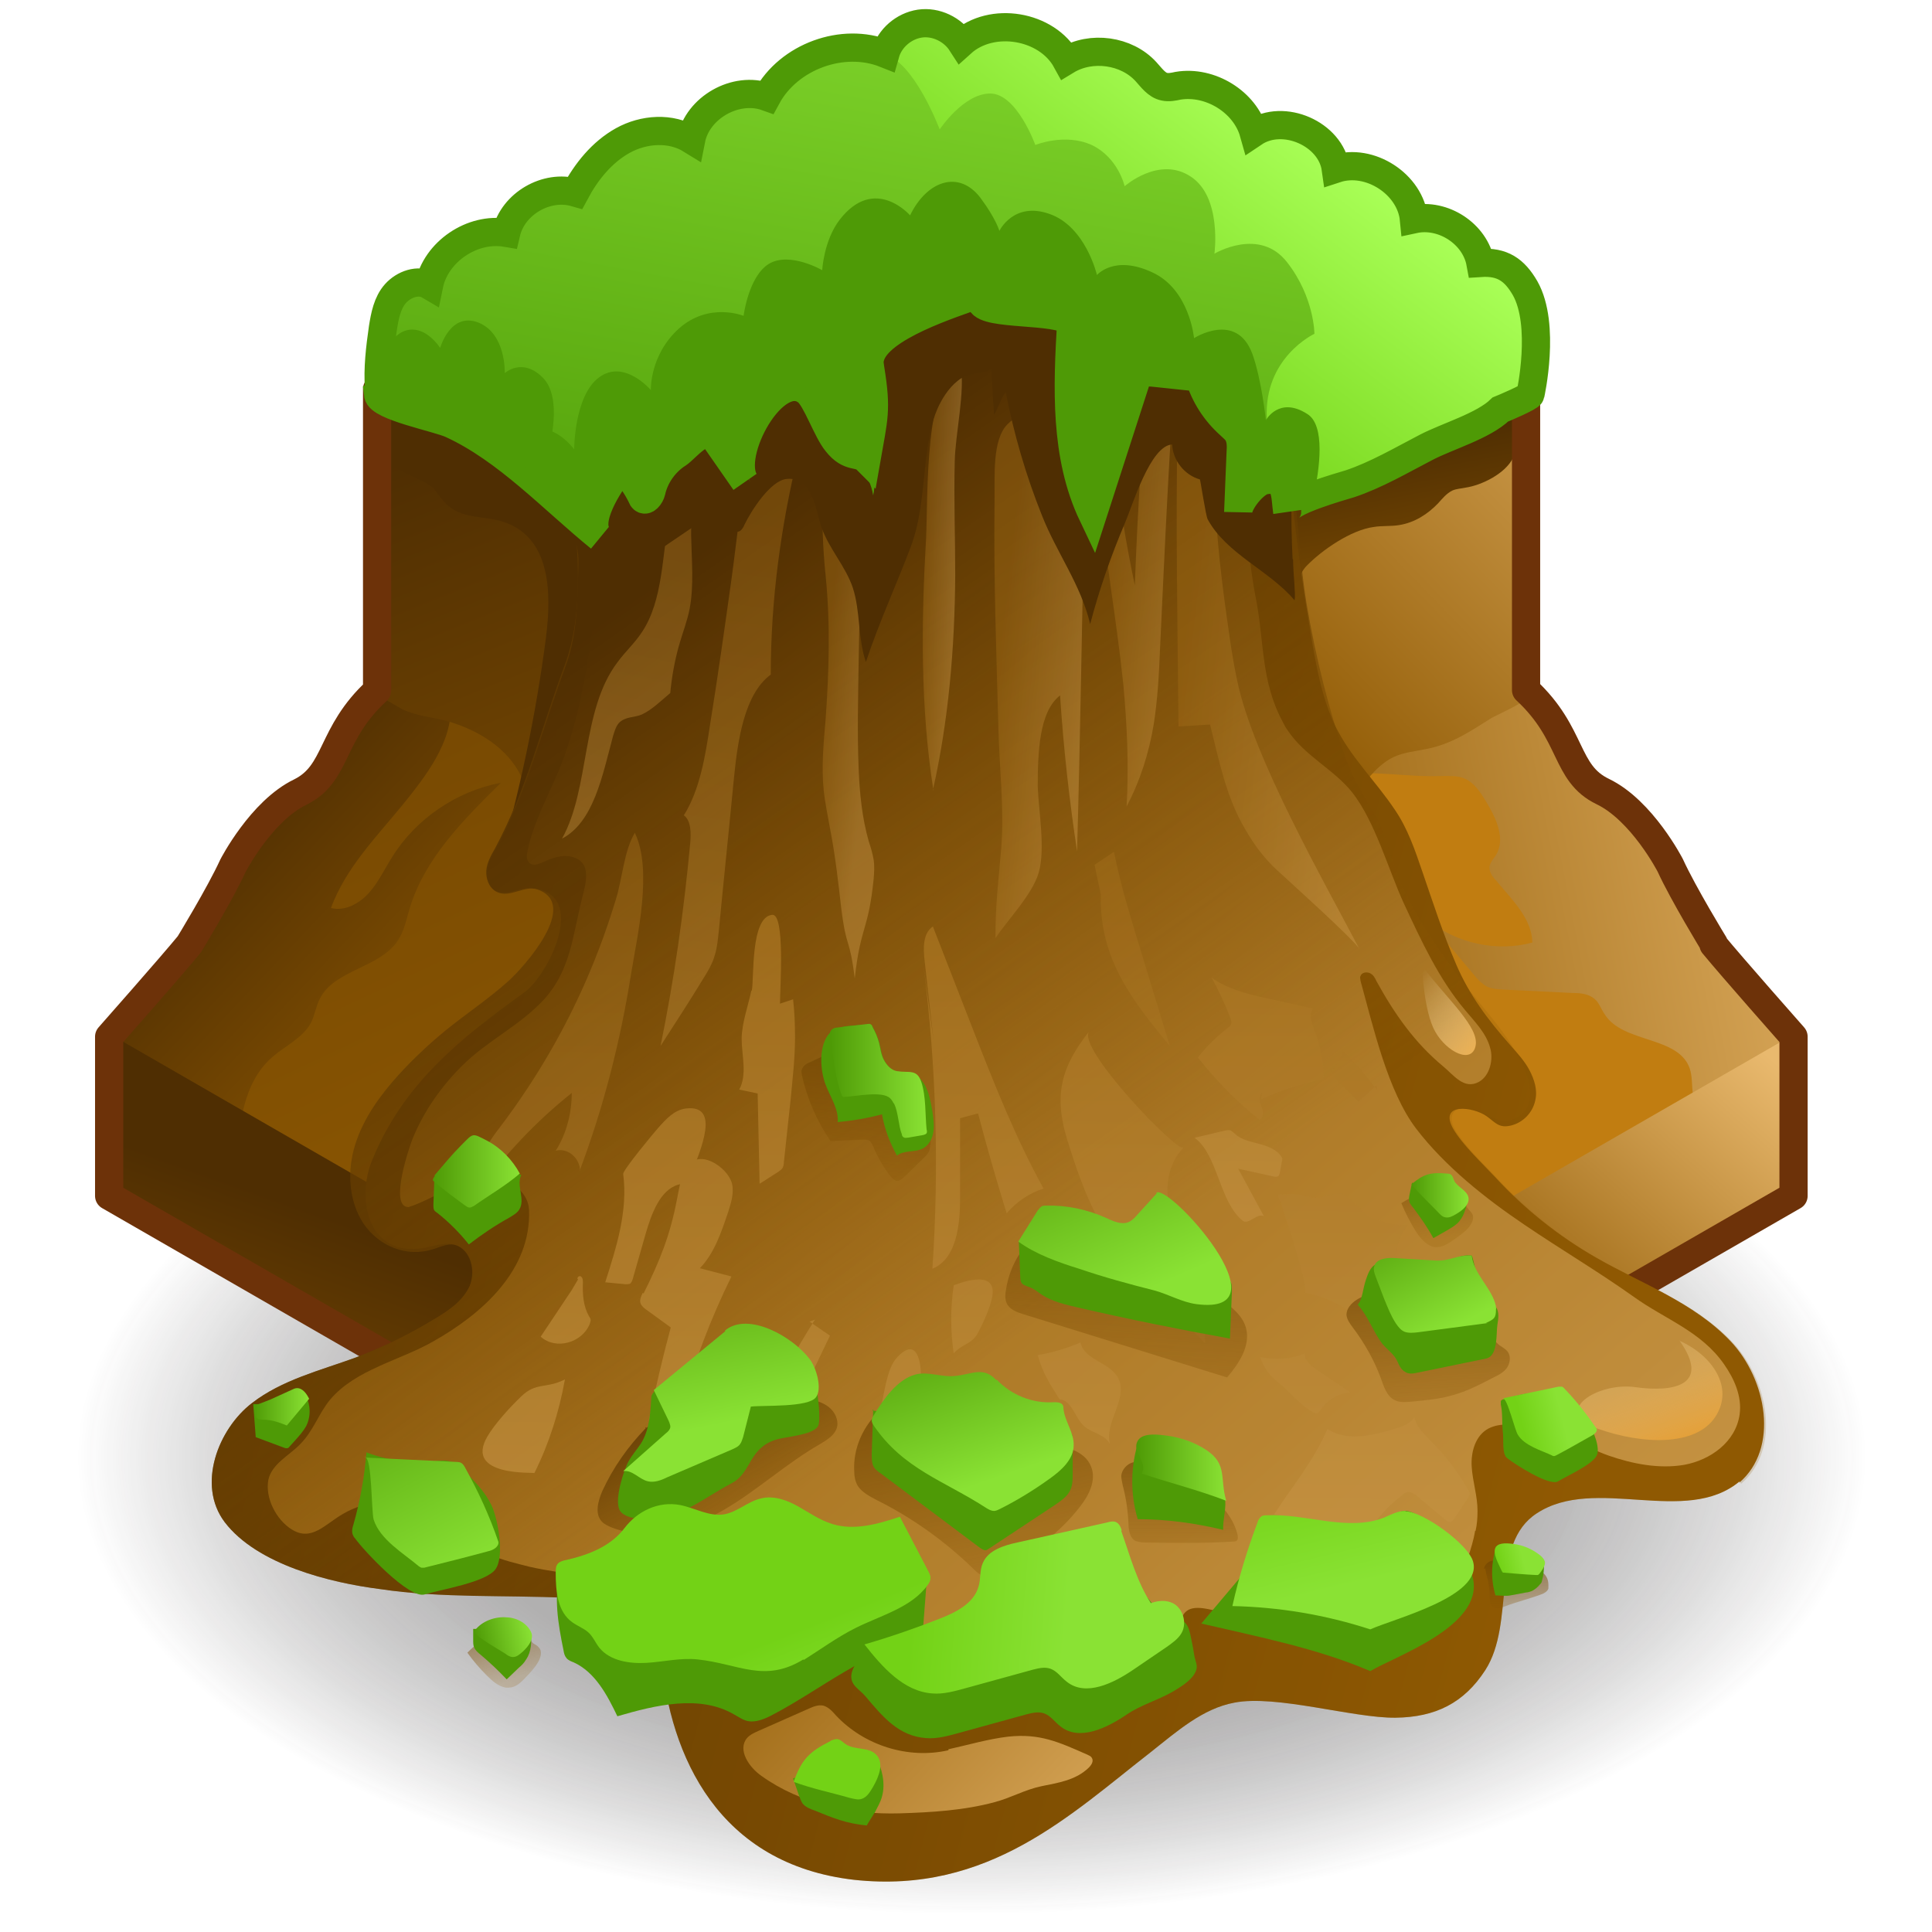 <?xml version="1.0" encoding="UTF-8" standalone="no"?>
<svg
   viewBox="0 0 48 48"
   version="1.1"
   id="svg116"
   sodipodi:docname="3-Land Slide.svg"
   inkscape:version="1.3.2 (091e20e, 2023-11-25, custom)"
   xmlns:inkscape="http://www.inkscape.org/namespaces/inkscape"
   xmlns:sodipodi="http://sodipodi.sourceforge.net/DTD/sodipodi-0.dtd"
   xmlns:xlink="http://www.w3.org/1999/xlink"
   xmlns="http://www.w3.org/2000/svg"
   xmlns:svg="http://www.w3.org/2000/svg">
  <sodipodi:namedview
     id="namedview116"
     pagecolor="#ffffff"
     bordercolor="#666666"
     borderopacity="1.0"
     inkscape:showpageshadow="2"
     inkscape:pageopacity="0.0"
     inkscape:pagecheckerboard="0"
     inkscape:deskcolor="#d1d1d1"
     inkscape:zoom="23.0208"
     inkscape:cx="23.9783"
     inkscape:cy="24"
     inkscape:current-layer="svg116" />
  <defs
     id="defs25">
    <radialGradient
       id="radial-gradient"
       cx="-136.62"
       cy="114.48"
       fx="-136.62"
       fy="114.48"
       r="16.49"
       gradientTransform="translate(222.24 -50.72) scale(1.45 .74)"
       gradientUnits="userSpaceOnUse">
      <stop
         offset=".55"
         stop-color="#1a1718"
         stop-opacity=".5"
         id="stop1" />
      <stop
         offset=".93"
         stop-color="#1a1718"
         stop-opacity="0"
         id="stop2" />
    </radialGradient>
    <linearGradient
       id="linear-gradient"
       x1="23.95"
       y1="30.75"
       x2="23.95"
       y2="30.71"
       gradientUnits="userSpaceOnUse">
      <stop
         offset=".11"
         stop-color="#f0ce99"
         id="stop3" />
      <stop
         offset="1"
         stop-color="#c17d11"
         id="stop4" />
    </linearGradient>
    <linearGradient
       id="linear-gradient-2"
       x1="16.87"
       y1="32.02"
       x2="3.15"
       y2="2.87"
       gradientTransform="matrix(1, 0, 0, 1, 0, 0)"
       gradientUnits="userSpaceOnUse">
      <stop
         offset="0"
         stop-color="#8f5902"
         id="stop5" />
      <stop
         offset="1"
         stop-color="#4f2e02"
         id="stop6" />
    </linearGradient>
    <linearGradient
       id="linear-gradient-3"
       x1="29.19"
       y1="26.45"
       x2="44.17"
       y2="23.51"
       gradientTransform="matrix(1, 0, 0, 1, 0, 0)"
       gradientUnits="userSpaceOnUse">
      <stop
         offset="0"
         stop-color="#8f5902"
         id="stop7" />
      <stop
         offset="1"
         stop-color="#e9b96e"
         id="stop8" />
    </linearGradient>
    <linearGradient
       id="linear-gradient-4"
       x1="14.2"
       y1="28.48"
       x2="8.47"
       y2="23.06"
       xlink:href="#linear-gradient-2" />
    <linearGradient
       id="linear-gradient-5"
       x1="12.91"
       y1="40.54"
       x2="15.72"
       y2="32.69"
       xlink:href="#linear-gradient-2" />
    <linearGradient
       id="linear-gradient-6"
       x1="33.85"
       y1="32.56"
       x2="39.33"
       y2="26.43"
       xlink:href="#linear-gradient-3" />
    <linearGradient
       id="linear-gradient-7"
       x1="10.87"
       y1="26.59"
       x2="27.29"
       y2="11.93"
       gradientTransform="matrix(1, 0, 0, 1, 0, 0)"
       gradientUnits="userSpaceOnUse">
      <stop
         offset="0"
         stop-color="#4e9a06"
         id="stop9" />
      <stop
         offset="1"
         stop-color="#8ae234"
         id="stop10" />
    </linearGradient>
    <linearGradient
       id="linear-gradient-8"
       x1="30.15"
       y1="20.89"
       x2="39.6"
       y2="11.74"
       gradientUnits="userSpaceOnUse">
      <stop
         offset="0"
         stop-color="#8f5902"
         id="stop11" />
      <stop
         offset=".68"
         stop-color="#cc9a4b"
         id="stop12" />
      <stop
         offset="1"
         stop-color="#e9b96e"
         id="stop13" />
    </linearGradient>
    <linearGradient
       id="linear-gradient-9"
       x1="33.86"
       y1="19.73"
       x2="32.97"
       y2="15.07"
       xlink:href="#linear-gradient-2" />
    <linearGradient
       id="linear-gradient-10"
       x1="20.35"
       y1="28.36"
       x2="14.78"
       y2="14.57"
       xlink:href="#linear-gradient-2" />
    <linearGradient
       id="linear-gradient-11"
       x1="8.28"
       y1="37.55"
       x2="11.2"
       y2="27.54"
       xlink:href="#linear-gradient-2" />
    <linearGradient
       id="linear-gradient-12"
       x1="37.9"
       y1="32.95"
       x2="7.63"
       y2="25"
       xlink:href="#linear-gradient-2" />
    <linearGradient
       id="linear-gradient-13"
       x1="15.09"
       y1="20.3"
       x2="40.14"
       y2="49.22"
       xlink:href="#linear-gradient-3" />
    <linearGradient
       id="linear-gradient-14"
       x1="38.88"
       y1="36.34"
       x2="37.63"
       y2="32.87"
       gradientTransform="matrix(1, 0, 0, 1, 0, 0)"
       gradientUnits="userSpaceOnUse">
      <stop
         offset=".12"
         stop-color="#fcaf3e"
         id="stop14" />
      <stop
         offset="1"
         stop-color="#fff7d4"
         stop-opacity="0"
         id="stop15" />
    </linearGradient>
    <linearGradient
       id="linear-gradient-15"
       x1="24.95"
       y1="39.22"
       x2="23.6"
       y2="32.15"
       gradientTransform="matrix(1, 0, 0, 1, 0, 0)"
       gradientUnits="userSpaceOnUse">
      <stop
         offset="0"
         stop-color="#8f5902"
         stop-opacity=".2"
         id="stop16" />
      <stop
         offset="1"
         stop-color="#4f2e02"
         id="stop17" />
    </linearGradient>
    <linearGradient
       id="linear-gradient-16"
       x1="25.27"
       y1="33.53"
       x2="15.55"
       y2="19.62"
       xlink:href="#linear-gradient-15" />
    <linearGradient
       id="linear-gradient-17"
       x1="19.65"
       y1="16.48"
       x2="19.11"
       y2="33.19"
       gradientTransform="translate(2.46 -2.16) rotate(6.66)"
       gradientUnits="userSpaceOnUse">
      <stop
         offset="0"
         stop-color="#9f6a16"
         id="stop18" />
      <stop
         offset="1"
         stop-color="#cb994a"
         id="stop19" />
    </linearGradient>
    <linearGradient
       id="linear-gradient-18"
       x1="17.76"
       y1="15.17"
       x2="16.79"
       y2="25.95"
       xlink:href="#linear-gradient-17" />
    <linearGradient
       id="linear-gradient-19"
       x1="21.28"
       y1="20.26"
       x2="22.35"
       y2="20.26"
       xlink:href="#linear-gradient-17" />
    <linearGradient
       id="linear-gradient-20"
       x1="23.2"
       y1="17.84"
       x2="23.89"
       y2="17.84"
       gradientTransform="rotate(2.72,23.045,20.947)"
       xlink:href="#linear-gradient-17" />
    <linearGradient
       id="linear-gradient-21"
       x1="24.82"
       y1="19.71"
       x2="26.7"
       y2="19.71"
       xlink:href="#linear-gradient-17" />
    <linearGradient
       id="linear-gradient-22"
       x1="26.87"
       y1="17.77"
       x2="28.6"
       y2="17.77"
       xlink:href="#linear-gradient-17" />
    <linearGradient
       id="linear-gradient-23"
       x1="28.58"
       y1="20.1"
       x2="32.36"
       y2="20.1"
       xlink:href="#linear-gradient-17" />
    <linearGradient
       id="linear-gradient-24"
       x1="29.49"
       y1="20.11"
       x2="31.74"
       y2="41.14"
       xlink:href="#linear-gradient-17" />
    <linearGradient
       id="linear-gradient-25"
       x1="31.22"
       y1="19.92"
       x2="33.47"
       y2="40.95"
       xlink:href="#linear-gradient-17" />
    <linearGradient
       id="linear-gradient-26"
       x1="29.71"
       y1="20.09"
       x2="31.96"
       y2="41.11"
       xlink:href="#linear-gradient-17" />
    <linearGradient
       id="linear-gradient-27"
       x1="26.56"
       y1="20.42"
       x2="28.81"
       y2="41.45"
       xlink:href="#linear-gradient-17" />
    <linearGradient
       id="linear-gradient-28"
       x1="27.1"
       y1="20.36"
       x2="29.35"
       y2="41.39"
       xlink:href="#linear-gradient-17" />
    <linearGradient
       id="linear-gradient-29"
       x1="28.26"
       y1="14.68"
       x2="30.51"
       y2="35.71"
       xlink:href="#linear-gradient-17" />
    <linearGradient
       id="linear-gradient-30"
       x1="23.56"
       y1="20.66"
       x2="25.81"
       y2="41.69"
       xlink:href="#linear-gradient-17" />
    <linearGradient
       id="linear-gradient-31"
       x1="25.12"
       y1="20.58"
       x2="27.37"
       y2="41.6"
       xlink:href="#linear-gradient-17" />
    <linearGradient
       id="linear-gradient-32"
       x1="30.64"
       y1="18.69"
       x2="32.9"
       y2="39.72"
       xlink:href="#linear-gradient-17" />
    <linearGradient
       id="linear-gradient-33"
       x1="15.28"
       y1="21.63"
       x2="17.53"
       y2="42.66"
       xlink:href="#linear-gradient-17" />
    <linearGradient
       id="linear-gradient-34"
       x1="13.71"
       y1="21.8"
       x2="15.96"
       y2="42.82"
       xlink:href="#linear-gradient-17" />
    <linearGradient
       id="linear-gradient-35"
       x1="23.06"
       y1="20.8"
       x2="25.31"
       y2="41.82"
       xlink:href="#linear-gradient-17" />
    <linearGradient
       id="linear-gradient-36"
       x1="16.84"
       y1="21.46"
       x2="19.09"
       y2="42.49"
       xlink:href="#linear-gradient-17" />
    <linearGradient
       id="linear-gradient-37"
       x1="14.75"
       y1="21.69"
       x2="17"
       y2="42.71"
       xlink:href="#linear-gradient-17" />
    <linearGradient
       id="linear-gradient-38"
       x1="17.34"
       y1="21.41"
       x2="19.59"
       y2="42.44"
       xlink:href="#linear-gradient-17" />
    <linearGradient
       id="linear-gradient-39"
       x1="19.38"
       y1="20.57"
       x2="21.63"
       y2="41.6"
       xlink:href="#linear-gradient-17" />
    <linearGradient
       id="linear-gradient-40"
       x1="21.4"
       y1="21.06"
       x2="23.63"
       y2="41.95"
       xlink:href="#linear-gradient-17" />
    <linearGradient
       id="linear-gradient-41"
       x1="19.65"
       y1="21.16"
       x2="21.9"
       y2="42.19"
       xlink:href="#linear-gradient-17" />
    <linearGradient
       id="linear-gradient-42"
       x1="31.38"
       y1="20.41"
       x2="33.64"
       y2="41.43"
       xlink:href="#linear-gradient-17" />
    <linearGradient
       id="linear-gradient-43"
       x1="26.11"
       y1="28.94"
       x2="25.08"
       y2="23.56"
       xlink:href="#linear-gradient-2" />
    <linearGradient
       id="linear-gradient-44"
       x1="22.87"
       y1="20.06"
       x2="26.03"
       y2="2.97"
       xlink:href="#linear-gradient-7" />
    <linearGradient
       id="linear-gradient-45"
       x1="26.56"
       y1="14"
       x2="30.83"
       y2="8.35"
       gradientUnits="userSpaceOnUse">
      <stop
         offset="0"
         stop-color="#73d216"
         id="stop20" />
      <stop
         offset="1"
         stop-color="#a9ff57"
         id="stop21" />
    </linearGradient>
    <linearGradient
       id="linear-gradient-46"
       x1="33.86"
       y1="35.63"
       x2="33.57"
       y2="29.74"
       xlink:href="#linear-gradient-15" />
    <linearGradient
       id="linear-gradient-47"
       x1="32.91"
       y1="30.75"
       x2="34.3"
       y2="33.32"
       xlink:href="#linear-gradient-7" />
    <linearGradient
       id="linear-gradient-48"
       x1="21.97"
       y1="30.99"
       x2="22.57"
       y2="24.55"
       xlink:href="#linear-gradient-15" />
    <linearGradient
       id="linear-gradient-49"
       x1="21.45"
       y1="28.25"
       x2="23.43"
       y2="28.25"
       xlink:href="#linear-gradient-7" />
    <linearGradient
       id="linear-gradient-50"
       x1="27.35"
       y1="35.85"
       x2="28.01"
       y2="26.34"
       xlink:href="#linear-gradient-15" />
    <linearGradient
       id="linear-gradient-51"
       x1="26.01"
       y1="28.46"
       x2="27.81"
       y2="32.62"
       xlink:href="#linear-gradient-7" />
    <linearGradient
       id="linear-gradient-52"
       x1="11.43"
       y1="33.79"
       x2="13.9"
       y2="38.51"
       xlink:href="#linear-gradient-7" />
    <linearGradient
       id="linear-gradient-53"
       x1="36.21"
       y1="35.65"
       x2="37.93"
       y2="35.65"
       gradientTransform="translate(-8.5 10.02) rotate(-14.5)"
       gradientUnits="userSpaceOnUse">
      <stop
         offset=".14"
         stop-color="#73d216"
         id="stop22" />
      <stop
         offset=".63"
         stop-color="#8ae234"
         id="stop23" />
    </linearGradient>
    <linearGradient
       id="linear-gradient-54"
       x1="32.29"
       y1="34.67"
       x2="32.19"
       y2="39.75"
       xlink:href="#linear-gradient-53" />
    <linearGradient
       id="linear-gradient-55"
       x1="13.26"
       y1="30.12"
       x2="15.06"
       y2="30.12"
       xlink:href="#linear-gradient-7" />
    <linearGradient
       id="linear-gradient-56"
       x1="20.18"
       y1="38.19"
       x2="17.9"
       y2="33.86"
       xlink:href="#linear-gradient-15" />
    <linearGradient
       id="linear-gradient-57"
       x1="18.23"
       y1="30.59"
       x2="19.26"
       y2="35.67"
       gradientTransform="matrix(1, 0, 0, 1, 0, 0)"
       gradientUnits="userSpaceOnUse">
      <stop
         offset=".14"
         stop-color="#4e9a06"
         id="stop24" />
      <stop
         offset=".93"
         stop-color="#8ae234"
         id="stop25" />
    </linearGradient>
    <linearGradient
       id="linear-gradient-58"
       x1="28.64"
       y1="38.13"
       x2="28.63"
       y2="34.16"
       xlink:href="#linear-gradient-15" />
    <linearGradient
       id="linear-gradient-59"
       x1="27.74"
       y1="36.21"
       x2="29.6"
       y2="36.21"
       xlink:href="#linear-gradient-7" />
    <linearGradient
       id="linear-gradient-60"
       x1="35.6"
       y1="39.35"
       x2="35.59"
       y2="36.95"
       xlink:href="#linear-gradient-15" />
    <linearGradient
       id="linear-gradient-61"
       x1="35.12"
       y1="38.1"
       x2="36.17"
       y2="38.1"
       xlink:href="#linear-gradient-53" />
    <linearGradient
       id="linear-gradient-62"
       x1="9.56"
       y1="34.96"
       x2="10.7"
       y2="34.96"
       xlink:href="#linear-gradient-7" />
    <linearGradient
       id="linear-gradient-63"
       x1="34.05"
       y1="31.49"
       x2="33.58"
       y2="28.67"
       xlink:href="#linear-gradient-15" />
    <linearGradient
       id="linear-gradient-64"
       x1="33.42"
       y1="30.61"
       x2="34.59"
       y2="30.61"
       xlink:href="#linear-gradient-7" />
    <linearGradient
       id="linear-gradient-65"
       x1="15.41"
       y1="40.72"
       x2="14.93"
       y2="37.9"
       gradientTransform="rotate(-12.87,14.404,42.659)"
       xlink:href="#linear-gradient-15" />
    <linearGradient
       id="linear-gradient-66"
       x1="14.79"
       y1="39.86"
       x2="15.95"
       y2="39.86"
       gradientTransform="rotate(-12.87,14.404,42.659)"
       xlink:href="#linear-gradient-7" />
    <linearGradient
       id="linear-gradient-67"
       x1="19.26"
       y1="35.43"
       x2="19.87"
       y2="40.31"
       xlink:href="#linear-gradient-53" />
    <linearGradient
       id="linear-gradient-68"
       x1="21.98"
       y1="39.03"
       x2="28.51"
       y2="39.03"
       gradientTransform="rotate(4.57,24.646,42.065)"
       xlink:href="#linear-gradient-53" />
    <linearGradient
       id="linear-gradient-69"
       x1="23.32"
       y1="32.31"
       x2="24.86"
       y2="36.78"
       xlink:href="#linear-gradient-57" />
    <linearGradient
       id="linear-gradient-70"
       x1="18.99"
       y1="38.17"
       x2="27.71"
       y2="46.44"
       xlink:href="#linear-gradient-3" />
    <linearGradient
       id="linear-gradient-71"
       x1="20.83"
       y1="40.78"
       x2="21.91"
       y2="43.19"
       xlink:href="#linear-gradient-53" />
    <linearGradient
       id="linear-gradient-72"
       x1="35.56"
       y1="27.99"
       x2="33.4"
       y2="26.31"
       xlink:href="#linear-gradient-14" />
    <radialGradient
       inkscape:collect="always"
       xlink:href="#radial-gradient"
       id="radialGradient116"
       gradientUnits="userSpaceOnUse"
       gradientTransform="matrix(1.45,0,0,0.74,222.24,-50.72)"
       cx="-136.62"
       cy="114.48"
       fx="-136.62"
       fy="114.48"
       r="16.49" />
    <radialGradient
       inkscape:collect="always"
       xlink:href="#radial-gradient"
       id="radialGradient117"
       gradientUnits="userSpaceOnUse"
       gradientTransform="matrix(1.45,0,0,0.74,222.24,-50.72)"
       cx="-136.62"
       cy="114.48"
       fx="-136.62"
       fy="114.48"
       r="16.49" />
    <linearGradient
       inkscape:collect="always"
       xlink:href="#linear-gradient-2"
       id="linearGradient117"
       gradientUnits="userSpaceOnUse"
       x1="16.87"
       y1="32.02"
       x2="3.15"
       y2="2.87" />
    <linearGradient
       inkscape:collect="always"
       xlink:href="#linear-gradient-3"
       id="linearGradient118"
       gradientUnits="userSpaceOnUse"
       x1="29.19"
       y1="26.45"
       x2="44.17"
       y2="23.51" />
    <linearGradient
       inkscape:collect="always"
       xlink:href="#linear-gradient-7"
       id="linearGradient119"
       gradientUnits="userSpaceOnUse"
       x1="10.87"
       y1="26.59"
       x2="27.29"
       y2="11.93" />
    <linearGradient
       inkscape:collect="always"
       xlink:href="#linear-gradient-14"
       id="linearGradient120"
       gradientUnits="userSpaceOnUse"
       x1="38.88"
       y1="36.34"
       x2="37.63"
       y2="32.87" />
    <linearGradient
       inkscape:collect="always"
       xlink:href="#linear-gradient-15"
       id="linearGradient121"
       gradientUnits="userSpaceOnUse"
       x1="24.95"
       y1="39.22"
       x2="23.6"
       y2="32.15" />
    <linearGradient
       inkscape:collect="always"
       xlink:href="#linear-gradient-17"
       id="linearGradient122"
       gradientUnits="userSpaceOnUse"
       gradientTransform="rotate(6.66,19.791,20.059)"
       x1="19.65"
       y1="16.48"
       x2="19.11"
       y2="33.19" />
    <linearGradient
       inkscape:collect="always"
       xlink:href="#linear-gradient-53"
       id="linearGradient123"
       gradientUnits="userSpaceOnUse"
       gradientTransform="rotate(-14.5,35.132,38.418)"
       x1="36.21"
       y1="35.65"
       x2="37.93"
       y2="35.65" />
    <linearGradient
       inkscape:collect="always"
       xlink:href="#linear-gradient-57"
       id="linearGradient124"
       gradientUnits="userSpaceOnUse"
       x1="18.23"
       y1="30.59"
       x2="19.26"
       y2="35.67" />
  </defs>
  <g
     id="shadow"
     style="opacity:0.45;isolation:isolate;mix-blend-mode:multiply"
     transform="translate(0,2.215)">
    <ellipse
       cx="23.88"
       cy="34.03"
       rx="23.01"
       ry="11.78"
       style="fill:url(#radialGradient116)"
       id="ellipse25" />
    <ellipse
       cx="23.88"
       cy="34.03"
       rx="23.01"
       ry="11.78"
       style="fill:url(#radialGradient117)"
       id="ellipse26" />
  </g>
  <g
     id="ART"
     style="isolation:isolate;stroke-width:0.829"
     transform="matrix(1.206,0,0,1.206,-5.236,-7.204)">
    <g
       id="g115"
       style="stroke-width:0.829">
      <path
         d="M 23.95,40.58 41.3,30.59 v -3.28 c 0,0 -1.29,-1.46 -1.65,-1.9 0,0 -0.63,-1.03 -0.9,-1.62 0,0 -0.58,-1.13 -1.39,-1.52 -0.81,-0.39 -0.58,-1.23 -1.66,-2.16 -1.08,-0.93 -1.27,-4.72 -2.52,-5.5 -1.26,-0.78 -2.29,-2.11 -3.99,-2.76 -1.69,-0.65 -3,-0.95 -4.32,-0.59 H 23.01 C 21.7,10.9 20.39,11.2 18.69,11.85 17,12.5 15.96,13.83 14.7,14.61 c -1.26,0.78 -1.45,4.57 -2.52,5.5 -1.08,0.93 -0.85,1.77 -1.66,2.16 -0.81,0.39 -1.39,1.52 -1.39,1.52 -0.27,0.59 -0.9,1.62 -0.9,1.62 -0.36,0.44 -1.65,1.9 -1.65,1.9 v 3.28 l 17.35,9.99 z"
         style="fill:url(#linear-gradient);stroke-width:0.829"
         id="path26" />
      <path
         d="M 24.01,38.31 21.55,39.2 6.6,30.59 v -3.27 c 0,0 1.29,-1.46 1.65,-1.91 0,0 0.62,-1.03 0.89,-1.62 0,0 0.58,-1.13 1.39,-1.52 0.81,-0.39 0.58,-1.23 1.66,-2.17 0.22,-0.19 0.39,-0.49 0.56,-0.86 0.47,0.25 0.97,0.45 1.44,0.66 1.39,0.63 2.65,1.49 3.89,2.38 1.9,1.34 3.79,2.71 5.66,4.11 0.05,0.03 0.1,0.07 0.13,0.13 0.03,0.07 0.02,0.17 0,0.25 -0.18,0.92 -0.55,1.81 -1.09,2.58 -0.38,0.54 -0.86,1.18 -0.6,1.78 0.2,0.49 0.82,0.74 0.93,1.26 0.08,0.36 -0.13,0.74 -0.38,1.02 -0.23,0.24 -0.5,0.5 -0.48,0.82 0,0.16 0.08,0.3 0.17,0.44 0.38,0.58 0.9,1.07 1.29,1.65 0.37,0.59 0.59,1.36 0.29,1.98 z"
         style="fill:url(#linearGradient117);stroke-width:0.829"
         id="path27" />
      <path
         d="m 34.94,20.26 c -1.12,0.3 -1.86,1.49 -3.04,1.68 0.68,-0.11 1.44,0.05 2.14,0.02 0.16,0 0.33,-0.01 0.47,0.05 0.21,0.09 0.34,0.3 0.46,0.5 0.2,0.33 0.39,0.75 0.19,1.08 -0.05,0.07 -0.11,0.14 -0.13,0.22 -0.02,0.11 0.05,0.22 0.13,0.3 0.32,0.39 0.74,0.78 0.75,1.28 -0.73,0.2 -1.55,0.02 -2.14,-0.45 l 0.94,1.12 c 0.07,0.09 0.15,0.17 0.25,0.23 0.11,0.06 0.23,0.06 0.36,0.07 l 1.43,0.07 c 0.16,0 0.33,0.02 0.45,0.13 0.09,0.08 0.13,0.21 0.2,0.31 0.38,0.6 1.51,0.44 1.75,1.11 0.06,0.17 0.04,0.37 0.07,0.55 0.05,0.28 0.22,0.54 0.47,0.69 0.61,0.37 0.9,-0.08 1.44,-0.2 0.08,-0.02 0.16,-0.02 0.22,-0.08 0.07,-0.06 0.07,-0.17 0.07,-0.27 -0.03,-0.76 -0.27,-1.52 -0.7,-2.15 -0.5,-0.74 -1.24,-1.3 -1.7,-2.06 -0.17,-0.28 -0.3,-0.59 -0.47,-0.88 -0.31,-0.54 -0.74,-0.99 -1.17,-1.45 -0.35,-0.38 -0.68,-0.72 -0.94,-1.16 -0.32,-0.54 -0.65,-0.88 -1.33,-0.75 -0.05,0 -0.1,0.02 -0.15,0.03 z"
         style="fill:url(#linearGradient118);stroke-width:0.829"
         id="path28" />
      <path
         d="m 12.64,22.55 c -0.55,0.67 -1.18,1.31 -1.48,2.13 0.29,0.07 0.58,-0.09 0.78,-0.31 0.2,-0.22 0.32,-0.49 0.48,-0.74 0.49,-0.79 1.33,-1.36 2.24,-1.53 -0.77,0.76 -1.57,1.56 -1.88,2.59 -0.07,0.23 -0.11,0.47 -0.25,0.67 -0.38,0.56 -1.3,0.59 -1.6,1.19 -0.08,0.15 -0.1,0.33 -0.18,0.49 -0.17,0.32 -0.54,0.48 -0.81,0.72 -0.6,0.53 -0.68,1.42 -0.73,2.21 0,0 -1.9,-0.15 -2.07,-0.26 C 7.02,29.63 6.93,29.5 6.86,29.36 6.62,28.9 6.57,28.36 6.59,27.83 6.61,27.15 6.97,26.7 7.49,26.28 8.01,25.86 8.27,25.46 8.61,24.94 9.01,24.33 9.4,23.73 9.8,23.12 c 0.36,-0.55 0.76,-0.8 1.21,-1.26 0.21,-0.21 0.33,-0.49 0.48,-0.75 0.19,-0.35 0.42,-0.68 0.67,-0.98 0.21,-0.25 0.6,-0.68 0.97,-0.54 0.29,0.11 0.47,0.62 0.49,0.9 0.06,0.76 -0.53,1.5 -0.98,2.06 z"
         style="fill:url(#linear-gradient-4);stroke-width:0.829"
         id="path29" />
      <g
         id="g30"
         style="stroke-width:0.829">
        <polygon
           points="6.61,30.59 6.61,27.28 23.95,37.27 23.95,40.58 "
           style="fill:url(#linear-gradient-5);stroke-width:0.829"
           id="polygon29" />
        <polygon
           points="41.3,30.59 41.3,27.28 23.95,37.27 23.95,40.58 "
           style="fill:url(#linear-gradient-6);stroke-width:0.829"
           id="polygon30" />
      </g>
      <path
         d="m 12.12,13.98 0.98,-0.22 c 0,0 0.76,-0.87 1.09,-1.14 0.33,-0.27 1.3,-0.65 1.9,-0.98 0.6,-0.33 2.39,-0.81 3.1,-1.03 0.71,-0.22 1.19,-0.71 1.9,-1.14 0.71,-0.43 2.87,-0.87 2.87,-0.87 0,0 1.41,0.54 2.17,0.86 0.76,0.32 1.9,0.8 2.28,0.69 0.38,-0.11 1.25,0.41 1.25,0.41 0,0 0.83,0.37 1.21,0.8 0.38,0.43 1.03,0.43 1.63,0.76 0.6,0.33 1.36,0.22 1.36,0.22 0,0 0.27,0.43 0.54,0.6 0.27,0.17 1.39,1.03 1.39,1.03 0,0 -0.65,1.72 -1.24,2.86 -0.59,1.14 -7.48,5.4 -7.48,5.4 0,0 -1.15,3.48 -3.16,3.13 -2.01,-0.35 -5.58,-2.04 -5.58,-2.04 L 14.37,20.88 13.28,16.7 12.14,13.98 Z"
         style="fill:url(#linearGradient119);stroke-width:0.829"
         id="path30" />
      <path
         d="m 35.79,20.35 c 0,0.08 -0.67,0.38 -0.73,0.42 -0.43,0.27 -0.81,0.53 -1.32,0.63 -0.23,0.05 -0.48,0.07 -0.69,0.17 -0.42,0.2 -0.63,0.64 -0.99,0.93 -0.37,0.3 -0.89,0.5 -1.31,0.74 l -2.98,1.72 -3.76,2.17 -0.05,0.03 v -2.13 c 0,0 0.8,-0.4 1.08,-0.65 0.28,-0.25 0.8,-1.47 1.09,-1.68 0.5,-0.39 0.71,-1.08 1.05,-1.59 0.35,-0.54 0.97,-0.7 1.3,-1.25 0.47,-0.8 0.19,-1.86 0.6,-2.69 0.26,-0.52 0.75,-0.89 1.25,-1.19 0.93,-0.57 1.95,-1 3,-1.29 0.29,-0.08 2.47,-0.27 2.47,-0.66 v 6.32 z"
         style="fill:url(#linear-gradient-8);stroke-width:0.829"
         id="path31" />
      <path
         d="m 30.63,16.58 c -0.02,0.55 0.08,1.09 0.08,1.63 0,0.38 -0.07,0.67 0.26,0.96 -0.08,-0.07 0.03,-0.71 0.05,-0.82 0.03,-0.24 0.06,-0.54 0.24,-0.72 0.32,-0.33 0.92,-0.74 1.38,-0.8 0.18,-0.03 0.36,-0.01 0.53,-0.04 0.31,-0.05 0.58,-0.22 0.8,-0.45 0.09,-0.1 0.17,-0.2 0.29,-0.26 0.09,-0.04 0.18,-0.04 0.27,-0.06 0.34,-0.05 0.82,-0.29 0.98,-0.61 0.18,-0.36 0.13,-0.96 0.22,-1.36 -1.59,0.38 -3.13,0.96 -4.58,1.72 -0.16,0.08 -0.33,0.18 -0.42,0.33 -0.09,0.14 -0.1,0.32 -0.1,0.48 z"
         style="fill:url(#linear-gradient-9);stroke-width:0.829"
         id="path32" />
      <path
         d="m 17.88,15.63 c -0.56,-0.26 -1.15,-0.47 -1.74,-0.67 -0.56,-0.19 -1.11,-0.38 -1.69,-0.51 -0.3,-0.07 -2.33,-0.07 -2.33,-0.48 v 6.32 c 0,0 0.46,0.27 0.5,0.29 0.31,0.15 0.61,0.16 0.94,0.25 0.62,0.18 1.23,0.54 1.52,1.14 0.36,0.26 0.85,0.24 1.27,0.37 0.83,0.27 1.23,1.09 1.96,1.51 0.91,0.52 1.82,1.05 2.73,1.57 l 2.08,1.2 c 0.07,0.04 0.83,0.39 0.83,0.48 v -2.13 c 0,0 -0.8,-0.4 -1.08,-0.65 -0.48,-0.43 -0.62,-1.16 -1.04,-1.65 -0.56,-0.64 -0.69,-1.56 -1.19,-2.3 -0.2,-0.3 -0.43,-0.6 -0.53,-0.95 -0.15,-0.51 0,-1.07 -0.09,-1.6 -0.13,-0.79 -0.76,-1.41 -1.44,-1.83 -0.22,-0.14 -0.46,-0.26 -0.7,-0.37 z"
         style="fill:url(#linear-gradient-10);stroke-width:0.829"
         id="path33" />
      <path
         d="m 12.2,15.42 c 0,0.12 0.94,0.46 1.07,0.61 0.11,0.13 0.2,0.29 0.34,0.39 0.29,0.23 0.71,0.19 1.06,0.29 1.04,0.31 1.03,1.51 0.92,2.39 -0.21,1.62 -0.55,3.23 -1.01,4.8 1,-1.53 1.77,-3.22 2.28,-4.98 0.13,-0.44 0.24,-0.89 0.28,-1.35 0.07,-0.83 -0.12,-1.77 -0.72,-2.39 -0.37,-0.38 -0.93,-0.62 -1.38,-0.89 l -2.51,-0.74 -0.42,0.05 z"
         style="fill:url(#linear-gradient-11);stroke-width:0.829"
         id="path34" />
      <path
         d="m 39.65,25.42 c 0,0 -0.63,-1.03 -0.9,-1.62 0,0 -0.58,-1.13 -1.39,-1.52 -0.79,-0.38 -0.6,-1.18 -1.58,-2.09 v -6.21 c 0,0 -1.12,-0.87 -1.39,-1.03 -0.27,-0.16 -0.54,-0.6 -0.54,-0.6 0,0 -0.76,0.11 -1.36,-0.22 -0.6,-0.33 -1.25,-0.33 -1.63,-0.76 -0.38,-0.43 -1.21,-0.8 -1.21,-0.8 0,0 -0.87,-0.52 -1.25,-0.41 -0.38,0.11 -1.52,-0.37 -2.28,-0.69 -0.76,-0.33 -2.17,-0.86 -2.17,-0.86 0,0 -2.16,0.43 -2.87,0.87 -0.71,0.43 -1.19,0.92 -1.9,1.14 -0.71,0.22 -2.5,0.71 -3.1,1.03 -0.6,0.33 -1.58,0.71 -1.9,0.98 -0.33,0.27 -1.09,1.14 -1.09,1.14 l -0.98,0.22 v 6.21 c -0.98,0.9 -0.8,1.7 -1.58,2.09 -0.81,0.39 -1.39,1.52 -1.39,1.52 -0.27,0.59 -0.9,1.62 -0.9,1.62 -0.36,0.44 -1.65,1.9 -1.65,1.9 v 3.28 l 17.35,9.99 17.35,-9.99 v -3.28 c 0,0 -1.29,-1.46 -1.65,-1.9 z"
         style="fill:none;stroke:#6d3209;stroke-width:0.581px;stroke-linecap:round;stroke-linejoin:round"
         id="path35" />
      <path
         d="m 40.18,36.49 c -1.11,0.93 -2.98,-0.13 -4.18,0.66 -0.97,0.63 -0.43,2.25 -1.06,3.23 -0.44,0.68 -1.03,0.97 -1.85,0.98 -0.87,0.01 -2.46,-0.48 -3.32,-0.31 -0.65,0.12 -1.18,0.59 -1.71,1.01 C 26.4,43.35 24.71,45 21.94,44.7 19.15,44.38 18.14,42.17 17.96,40.08 17.89,39.25 16.84,38.94 16,38.89 14.72,38.83 13.44,38.9 12.17,38.71 11.15,38.58 9.64,38.21 8.97,37.33 8.39,36.56 8.84,35.41 9.53,34.88 c 0.62,-0.48 1.4,-0.67 2.14,-0.94 0.57,-0.22 1.11,-0.48 1.63,-0.8 0.29,-0.17 0.58,-0.37 0.72,-0.68 0.12,-0.3 0.02,-0.74 -0.3,-0.84 -0.22,-0.07 -0.47,0.04 -0.7,0.07 -1.11,0.15 -1.34,-1.03 -1.01,-1.82 0.64,-1.57 1.81,-2.5 3.13,-3.45 0.49,-0.35 1.34,-2.02 0.17,-2.15 -0.25,-0.03 -0.52,0.17 -0.75,0.06 -0.15,-0.07 -0.21,-0.26 -0.2,-0.42 0.01,-0.16 0.1,-0.32 0.18,-0.46 0.65,-1.21 0.95,-2.48 1.43,-3.76 0.42,-1.13 0.26,-2.34 0.18,-3.54 0.57,-0.24 1.25,-0.23 1.81,0.03 0.58,0.27 1.03,0.77 1.62,1.04 0.69,0.32 1.49,0.28 2.25,0.19 3.11,-0.39 6.06,-1.6 9.13,-2.28 -0.2,0.04 0.23,2.97 0.28,3.26 0.14,0.81 0.25,1.8 0.61,2.54 0.32,0.65 0.83,1.13 1.23,1.73 0.26,0.38 0.41,0.82 0.56,1.26 0.22,0.64 0.43,1.29 0.7,1.92 0.27,0.63 0.65,1.14 1.12,1.67 0.14,0.16 0.29,0.32 0.39,0.51 0.1,0.19 0.17,0.41 0.12,0.62 -0.05,0.25 -0.25,0.46 -0.5,0.52 -0.25,0.06 -0.32,-0.06 -0.5,-0.19 -0.28,-0.2 -1,-0.29 -0.69,0.26 0.2,0.34 0.6,0.71 0.87,1 0.6,0.65 1.3,1.21 2.07,1.65 0.94,0.54 2.01,0.92 2.77,1.72 0.75,0.79 1.01,2.21 0.18,2.92 z"
         style="fill:url(#linear-gradient-12);stroke-width:0.829"
         id="path36" />
      <path
         d="m 34.74,37.51 c 0.03,-0.13 0.04,-0.27 0.04,-0.41 0,-0.31 -0.1,-0.6 -0.12,-0.91 -0.02,-0.31 0.08,-0.65 0.35,-0.79 0.12,-0.06 0.25,-0.08 0.38,-0.08 0.45,0 0.91,0.2 1.33,0.33 0.26,0.08 0.5,0.22 0.76,0.31 0.49,0.17 1.04,0.28 1.56,0.19 0.54,-0.1 1.06,-0.47 1.14,-1.04 0.05,-0.37 -0.11,-0.73 -0.32,-1.03 C 39.39,33.4 38.64,33.15 38,32.69 37.27,32.17 36.49,31.71 35.74,31.2 34.94,30.66 34.11,30 33.52,29.23 c -0.59,-0.77 -0.89,-2.11 -1.15,-3.05 0,-0.03 -0.02,-0.07 0,-0.1 0.02,-0.07 0.12,-0.09 0.19,-0.06 0.07,0.03 0.11,0.1 0.14,0.17 0.37,0.67 0.78,1.26 1.37,1.75 0.22,0.18 0.43,0.49 0.74,0.32 0.23,-0.13 0.3,-0.47 0.23,-0.7 -0.08,-0.3 -0.31,-0.53 -0.51,-0.77 C 33.98,26.14 33.62,25.35 33.26,24.58 32.94,23.88 32.67,22.9 32.2,22.3 31.82,21.82 31.22,21.55 30.87,21.02 30.83,20.97 30.8,20.91 30.77,20.85 30.31,20 30.39,19.18 30.21,18.28 c -0.19,-0.97 -0.22,-1.97 -0.07,-2.94 0.02,-0.1 0.03,-0.21 0,-0.31 C 30.1,14.91 30,14.83 29.9,14.75 29.35,14.31 28.74,13.85 28.1,13.54 27.83,13.41 27.6,13.45 27.35,13.36 27.06,13.25 26.89,12.98 26.69,12.77 26,12.04 24.81,12.11 23.85,12.42 c -0.83,0.27 -1.61,0.69 -2.39,1.1 l -2.67,1.42 c -0.7,0.37 -1.44,0.79 -1.79,1.5 -0.16,0.33 -0.22,0.7 -0.27,1.06 -0.2,1.46 -0.31,2.96 -0.87,4.33 -0.23,0.55 -0.53,1.09 -0.65,1.67 -0.02,0.09 -0.03,0.2 0.05,0.26 0.08,0.06 0.19,0.01 0.28,-0.03 0.17,-0.08 0.37,-0.15 0.56,-0.11 0.47,0.1 0.3,0.58 0.22,0.91 -0.18,0.73 -0.23,1.43 -0.76,2.02 -0.5,0.55 -1.18,0.86 -1.7,1.38 -0.43,0.43 -0.77,0.91 -1.01,1.48 -0.06,0.14 -0.51,1.44 -0.09,1.43 0.31,-0.1 0.6,-0.27 0.89,-0.41 0.29,-0.14 0.63,-0.24 0.95,-0.18 0.32,0.06 0.63,0.32 0.64,0.65 0.05,1.24 -0.97,2.14 -1.96,2.7 -0.69,0.4 -1.61,0.58 -2.14,1.21 -0.23,0.28 -0.35,0.65 -0.61,0.91 -0.23,0.24 -0.59,0.41 -0.66,0.74 -0.07,0.37 0.16,0.82 0.48,1.02 0.41,0.26 0.69,-0.11 1.06,-0.32 0.47,-0.28 1.08,-0.32 1.59,-0.1 0.53,0.23 0.92,0.69 1.44,0.94 0.26,0.12 0.54,0.18 0.81,0.25 0.79,0.18 1.63,0.19 2.36,0.55 0.41,0.2 0.59,0.56 1.02,0.72 1.09,0.41 2.27,0.26 3.38,0.54 0.64,0.17 1.18,0.38 1.85,0.46 0.82,0.09 1.63,-0.11 2.43,-0.28 0.41,-0.09 0.84,-0.19 1.26,-0.21 0.31,0 0.54,0.06 0.81,-0.12 0.13,-0.09 0.24,-0.22 0.27,-0.38 0.05,-0.36 0.18,-0.49 0.59,-0.41 0.93,0.19 1.85,0.5 2.8,0.55 0.59,0.03 1.18,-0.05 1.72,-0.3 0.23,-0.1 0.36,-0.15 0.48,-0.38 0.15,-0.29 0.26,-0.6 0.36,-0.92 0.06,-0.18 0.12,-0.37 0.15,-0.56 z"
         style="fill:url(#linear-gradient-13);stroke-width:0.829"
         id="path37" />
      <path
         d="m 38.93,33.59 c 0.67,0.29 1.15,0.96 0.75,1.57 -0.4,0.61 -1.49,0.58 -2.44,0.24 -0.95,-0.34 0.01,-0.96 0.79,-0.85 0.78,0.11 1.57,-0.03 0.91,-0.96 z"
         style="fill:url(#linearGradient120);stroke-width:0.829"
         id="path38" />
      <path
         d="m 24.66,35.58 1.24,0.14 c 0.36,0.04 0.79,0.13 0.92,0.47 0.11,0.27 -0.04,0.58 -0.22,0.81 -0.42,0.55 -0.99,0.96 -1.58,1.33 -0.11,0.07 -0.24,0.15 -0.38,0.12 -0.11,-0.02 -0.19,-0.1 -0.27,-0.18 -0.58,-0.56 -1.24,-1.03 -1.96,-1.39 -0.15,-0.08 -0.31,-0.16 -0.4,-0.3 -0.05,-0.09 -0.07,-0.19 -0.07,-0.29 -0.03,-0.48 0.19,-0.97 0.56,-1.28 -0.02,0.06 -0.04,-0.02 0,-0.06 0.04,-0.04 0.11,-0.09 0.16,-0.06 0.01,0 0.03,0.02 0.04,0.03 0.3,0.27 0.7,0.4 1.08,0.52 l 0.8,0.24 c 0.08,0.02 0,-0.05 0.06,-0.11 z"
         style="fill:url(#linearGradient121);stroke-width:0.829"
         id="path39" />
      <path
         d="m 40.18,36.49 c -1.11,0.93 -2.98,-0.13 -4.18,0.66 -0.97,0.63 -0.43,2.25 -1.06,3.23 -0.44,0.68 -1.03,0.97 -1.85,0.98 -0.87,0.01 -2.46,-0.48 -3.32,-0.31 -0.65,0.12 -1.18,0.59 -1.71,1.01 C 26.4,43.35 24.71,45 21.94,44.7 19.15,44.38 18.14,42.17 17.96,40.08 17.89,39.25 16.84,38.94 16,38.89 14.72,38.83 13.44,38.9 12.17,38.71 11.15,38.58 9.64,38.21 8.97,37.33 8.39,36.56 8.84,35.41 9.53,34.88 c 0.62,-0.48 1.4,-0.67 2.14,-0.94 0.57,-0.22 1.11,-0.48 1.63,-0.8 0.29,-0.17 0.58,-0.37 0.72,-0.68 0.09,-0.22 0.07,-0.52 -0.09,-0.7 -0.22,-0.25 -0.42,-0.13 -0.67,-0.05 -0.54,0.17 -1.11,-0.06 -1.43,-0.53 -0.31,-0.47 -0.34,-1.09 -0.17,-1.63 0.17,-0.54 0.51,-1.01 0.89,-1.43 0.3,-0.33 0.62,-0.63 0.96,-0.91 0.43,-0.35 0.9,-0.66 1.31,-1.03 0.32,-0.29 1.47,-1.57 0.6,-1.88 -0.27,-0.1 -0.57,0.18 -0.84,0.05 -0.15,-0.07 -0.21,-0.26 -0.2,-0.42 0.01,-0.16 0.1,-0.32 0.18,-0.46 0.65,-1.21 0.95,-2.48 1.43,-3.76 0.26,-0.7 0.24,-1.39 0.27,-2.12 0.02,-0.49 -0.28,-0.95 -0.23,-1.42 0.03,-0.3 0.3,-0.51 0.47,-0.76 0.14,-0.21 0.21,-0.46 0.3,-0.7 0.41,-1.07 1.24,-1.92 2.13,-2.65 0.55,-0.45 1.14,-0.88 1.8,-1.15 0.86,-0.36 1.81,-0.45 2.74,-0.41 2.36,0.08 4.73,0.97 6.41,2.63 0.36,0.36 0.7,0.76 0.83,1.25 0.36,1.29 0.33,2.71 0.55,4.04 0.19,1.11 0.46,2.21 0.84,3.27 0.15,0.41 0.35,0.68 0.56,1.05 0.26,0.44 0.34,0.98 0.55,1.45 0.43,0.95 1.08,1.8 1.74,2.6 0.34,0.41 1.11,1.37 0.87,1.96 -0.08,0.18 -0.27,0.31 -0.47,0.31 -0.17,0 -0.33,-0.09 -0.49,-0.17 -0.42,-0.2 -0.77,-0.05 -0.54,0.36 0.2,0.34 0.6,0.71 0.87,1 0.6,0.65 1.3,1.21 2.07,1.65 0.94,0.54 2.01,0.92 2.77,1.72 0.75,0.79 1.01,2.21 0.18,2.92 z"
         style="fill:url(#linear-gradient-16);stroke-width:0.829"
         id="path40" />
      <g
         style="opacity:0.77;stroke-width:0.829"
         id="g67">
        <path
           d="m 20.82,15.13 c -0.32,0.01 -0.63,0.09 -0.94,0.24 -0.3,0.84 -0.34,1.62 -0.47,2.54 -0.14,1 -0.28,2 -0.44,2.99 -0.1,0.66 -0.21,1.34 -0.54,1.87 0.15,0.11 0.15,0.37 0.13,0.58 -0.13,1.4 -0.33,2.8 -0.61,4.17 0.29,-0.45 0.59,-0.91 0.87,-1.37 0.1,-0.16 0.2,-0.32 0.25,-0.51 0.05,-0.16 0.06,-0.32 0.08,-0.49 0.1,-1.05 0.21,-2.09 0.31,-3.13 0.08,-0.82 0.22,-1.75 0.76,-2.15 0,-1.54 0.21,-3.08 0.57,-4.55"
           style="opacity:0.56;fill:url(#linearGradient122);stroke-width:0.829"
           id="path41" />
        <path
           d="m 18.8,14.71 c 0.03,0.47 -0.31,0.61 -0.46,0.94 -0.12,0.26 -0.16,0.66 -0.21,0.96 -0.15,0.81 -0.13,1.73 -0.56,2.38 -0.15,0.23 -0.35,0.41 -0.51,0.63 -0.75,0.99 -0.56,2.59 -1.14,3.63 0.65,-0.34 0.83,-1.29 1.05,-2.11 0.03,-0.1 0.06,-0.2 0.12,-0.27 0.13,-0.14 0.33,-0.11 0.48,-0.18 0.21,-0.1 0.4,-0.29 0.58,-0.44 0.03,-0.33 0.09,-0.66 0.18,-0.98 0.07,-0.25 0.17,-0.5 0.22,-0.76 0.09,-0.48 0.04,-1 0.03,-1.5 -0.01,-0.77 0.06,-1.55 0.22,-2.29 z"
           style="opacity:0.56;fill:url(#linear-gradient-18);stroke-width:0.829"
           id="path42" />
        <path
           d="m 21.86,14.43 c -0.66,0.63 -0.62,2.35 -0.51,3.4 0.1,0.99 0.07,1.98 0,2.96 -0.04,0.48 -0.09,0.97 -0.04,1.46 0.03,0.28 0.09,0.56 0.14,0.84 0.1,0.52 0.16,1.05 0.22,1.58 0.11,0.89 0.17,0.57 0.28,1.46 0.12,-1.09 0.28,-0.97 0.39,-2.05 0.01,-0.13 0.02,-0.26 0,-0.39 -0.02,-0.13 -0.06,-0.26 -0.1,-0.38 -0.14,-0.49 -0.19,-1 -0.21,-1.51 -0.03,-0.73 -0.01,-1.45 0,-2.17 0.02,-1.02 0.04,-2 0.02,-3.02 0,-0.66 0.13,-1.3 0.07,-1.96 -0.01,-0.12 -0.04,-0.26 -0.12,-0.29 -0.06,-0.02 -0.11,0.02 -0.15,0.06 z"
           style="opacity:0.56;fill:url(#linear-gradient-19);stroke-width:0.829"
           id="path43" />
        <path
           d="m 23.56,22.25 c 0.32,-1.42 0.45,-2.91 0.46,-4.42 0,-0.78 -0.03,-1.57 -0.01,-2.35 0.01,-0.56 0.22,-1.46 0.12,-1.97 -0.75,0.27 -0.67,2.7 -0.71,3.54 -0.1,1.73 -0.12,3.48 0.15,5.2 z"
           style="opacity:0.56;fill:url(#linear-gradient-20);stroke-width:0.829"
           id="path44" />
        <path
           d="m 26.3,14.15 c -0.36,0.17 -0.89,0.25 -1.2,0.56 -0.33,0.33 -0.26,1.1 -0.27,1.65 -0.02,1.56 0.04,3.11 0.08,4.64 0.02,0.79 0.12,1.63 0.06,2.42 -0.05,0.63 -0.13,1.23 -0.12,1.88 0.26,-0.39 0.76,-0.9 0.89,-1.35 0.14,-0.48 0,-1.26 -0.02,-1.77 0,-0.71 0.03,-1.55 0.46,-1.88 0.07,1.08 0.19,2.15 0.35,3.21 0.07,-2.42 0.1,-4.85 0.16,-7.36 0,-0.35 0.01,-0.71 -0.09,-1.03 -0.04,-0.12 -0.09,-0.24 -0.09,-0.37 0,-0.2 0.11,-0.42 0,-0.56 -0.06,-0.09 -0.15,-0.06 -0.23,-0.02 z"
           style="opacity:0.56;fill:url(#linear-gradient-21);stroke-width:0.829"
           id="path45" />
        <path
           d="m 27.48,20.04 c 0.08,0.86 0.12,1.71 0.07,2.55 0.27,-0.51 0.46,-1.09 0.56,-1.7 0.08,-0.51 0.11,-1.04 0.13,-1.57 0.1,-2.1 0.19,-4.21 0.36,-6.38 l -0.54,0.2 c -0.18,1.64 -0.28,3.26 -0.34,4.89 -0.18,-0.85 -0.32,-1.71 -0.42,-2.58 -0.07,-0.64 0,-1.56 -0.18,-2.16 -0.39,0.56 -0.22,1.96 -0.15,2.69 0.12,1.37 0.37,2.72 0.51,4.07 z"
           style="opacity:0.56;fill:url(#linear-gradient-22);stroke-width:0.829"
           id="path46" />
        <path
           d="m 28.6,14.67 c -0.04,2.13 0,4.21 0.02,6.27 0.21,-0.01 0.43,-0.03 0.65,-0.04 0.19,0.76 0.33,1.49 0.72,2.15 0.18,0.32 0.4,0.61 0.66,0.85 0.16,0.15 1.62,1.46 1.7,1.63 -0.74,-1.41 -2.19,-3.95 -2.52,-5.53 -0.12,-0.56 -0.19,-1.14 -0.27,-1.71 -0.12,-0.94 -0.22,-1.9 -0.18,-2.84 0.01,-0.25 0.03,-0.52 -0.06,-0.75"
           style="opacity:0.56;fill:url(#linear-gradient-23);stroke-width:0.829"
           id="path47" />
        <path
           d="m 30.35,28.46 -0.03,0.16 c 0.41,-0.19 0.85,-0.33 1.29,-0.42 0,-0.34 -0.06,-0.67 -0.18,-0.98 -0.06,-0.15 -0.13,-0.34 -0.04,-0.47 l -1.04,-0.23 c -0.33,-0.07 -0.78,-0.2 -1.05,-0.41 0.15,0.27 0.28,0.55 0.39,0.84 0.01,0.03 0.02,0.06 0.02,0.09 0,0.06 -0.05,0.09 -0.1,0.13 -0.22,0.17 -0.42,0.37 -0.59,0.59 0.38,0.48 0.81,0.92 1.28,1.29 0.19,-0.22 -0.14,-0.37 0.05,-0.58 z"
           style="fill:url(#linear-gradient-24);stroke-width:0.829"
           id="path48" />
        <path
           d="m 31.22,32.6 c 0.78,0.16 1.49,0.69 1.88,1.42 0.05,0.1 0.12,0.22 0.22,0.24 0.05,0 0.09,0 0.14,-0.01 l 0.84,-0.2 c 0,0 0.07,-0.02 0.09,-0.05 0.04,-0.06 -0.02,-0.13 -0.07,-0.18 -0.22,-0.22 -0.4,-0.48 -0.58,-0.74 l -0.38,-0.56 c -0.07,-0.1 -0.13,-0.2 -0.18,-0.31 -0.14,-0.33 -0.06,-0.74 0.17,-0.99 -0.27,0 -0.53,-0.06 -0.77,-0.18 -0.2,-0.11 -0.41,-0.43 -0.61,-0.48 -0.1,-0.03 -0.37,0.09 -0.5,0.09 -0.17,0 -0.35,-0.09 -0.52,-0.08 -0.39,0.03 -0.29,-0.08 -0.18,0.32 0.03,0.09 0.59,1.75 0.44,1.72 z"
           style="fill:url(#linear-gradient-25);stroke-width:0.829"
           id="path49" />
        <path
           d="m 30.67,34.45 c -0.17,-0.13 -0.3,-0.31 -0.37,-0.52 0.31,0.06 0.63,0.04 0.92,-0.07 0,0.14 0.12,0.24 0.23,0.32 l 0.71,0.48 c -0.23,0.01 -0.46,0.14 -0.6,0.34 -0.03,0.04 -0.06,0.09 -0.1,0.09 -0.03,0 -0.05,-0.01 -0.08,-0.03 -0.29,-0.17 -0.45,-0.41 -0.71,-0.61 z"
           style="fill:url(#linear-gradient-26);stroke-width:0.829"
           id="path50" />
        <path
           d="m 28.72,29.62 c -0.41,0.42 -0.44,1.19 -0.07,1.65 0.11,0.14 0.26,0.25 0.33,0.41 0.07,0.14 0.08,0.3 0.09,0.46 l 0.1,1.51 -0.61,-0.62 c -0.59,-0.6 -1.19,-1.21 -1.6,-1.96 -0.27,-0.5 -0.46,-1.06 -0.63,-1.61 -0.29,-0.93 -0.12,-1.52 0.45,-2.24 -0.27,0.34 1.82,2.5 1.93,2.39 z"
           style="fill:url(#linear-gradient-27);stroke-width:0.829"
           id="path51" />
        <path
           d="m 27.04,24.12 c -0.06,0.5 0,1.02 0.17,1.5 0.26,0.72 0.75,1.32 1.23,1.9 L 27.7,25.09 c -0.05,-0.17 -0.1,-0.34 -0.15,-0.51 -0.1,-0.35 -0.19,-0.71 -0.26,-1.06 l -0.4,0.27 0.26,1.23"
           style="opacity:0.56;fill:url(#linear-gradient-28);stroke-width:0.829"
           id="path52" />
        <path
           d="m 28.96,29.41 0.64,-0.15 c 0,0 0.05,-0.01 0.08,0 0.03,0 0.06,0.04 0.09,0.06 0.14,0.14 0.34,0.17 0.52,0.22 0.18,0.05 0.38,0.12 0.47,0.3 l -0.05,0.28 c 0,0 -0.01,0.06 -0.03,0.08 -0.03,0.02 -0.07,0.02 -0.1,0.01 l -0.73,-0.16 0.53,0.98 c -0.14,-0.08 -0.32,0.19 -0.44,0.09 -0.48,-0.39 -0.51,-1.35 -0.98,-1.7 z"
           style="fill:url(#linear-gradient-29);stroke-width:0.829"
           id="path53" />
        <path
           d="m 23.37,25.89 c 0.26,2.06 0.32,4.15 0.18,6.22 0.49,-0.2 0.57,-0.88 0.57,-1.44 v -1.66 l 0.37,-0.1 c 0.18,0.69 0.38,1.38 0.59,2.06 0.2,-0.24 0.47,-0.42 0.76,-0.51 -0.58,-1.05 -1.03,-2.19 -1.47,-3.32 l -0.23,-0.59 -0.58,-1.49 c -0.21,0.14 -0.2,0.45 -0.17,0.71 l 0.18,1.61"
           style="fill:url(#linear-gradient-30);stroke-width:0.829"
           id="path54" />
        <path
           d="m 26.17,34.8 c 0.25,0.02 0.31,0.37 0.5,0.55 0.17,0.15 0.44,0.17 0.54,0.38 -0.13,-0.45 0.38,-0.94 0.17,-1.36 -0.17,-0.34 -0.7,-0.37 -0.78,-0.74 -0.28,0.12 -0.58,0.21 -0.88,0.26 0.1,0.37 0.25,0.59 0.45,0.91 z"
           style="fill:url(#linear-gradient-31);stroke-width:0.829"
           id="path55" />
        <path
           d="m 31.68,35.41 c 0.4,0.26 0.91,0.14 1.36,0.01 0.16,-0.05 0.34,-0.1 0.44,-0.25 0.04,0.21 0.21,0.35 0.35,0.5 0.29,0.29 0.55,0.63 0.76,1 0.01,0.02 0.03,0.05 0.03,0.07 0,0.03 -0.02,0.06 -0.03,0.08 l -0.29,0.44 c 0,0 -0.05,0.06 -0.08,0.07 -0.03,0 -0.06,-0.02 -0.09,-0.04 L 33.54,36.8 c -0.05,-0.04 -0.11,-0.09 -0.18,-0.09 -0.05,0 -0.1,0.03 -0.14,0.07 -0.34,0.26 -0.62,0.59 -0.83,0.98 -0.02,0.03 -0.04,0.07 -0.07,0.08 -0.03,0.01 -0.07,0 -0.1,0 -0.57,-0.18 -1.03,-0.58 -1.63,-0.67 0.38,-0.59 0.81,-1.09 1.1,-1.76 z"
           style="fill:url(#linear-gradient-32);stroke-width:0.829"
           id="path56" />
        <g
           id="g66"
           style="stroke-width:0.829">
          <path
             d="m 16.29,30.09 c 0,-0.26 -0.26,-0.48 -0.5,-0.41 0.22,-0.35 0.33,-0.77 0.33,-1.19 -0.73,0.58 -1.38,1.27 -1.94,2.04 -0.15,-0.5 0.2,-1 0.51,-1.4 0.69,-0.92 1.28,-1.93 1.74,-2.99 0.23,-0.53 0.43,-1.08 0.6,-1.64 0.13,-0.42 0.17,-1.01 0.39,-1.37 0.37,0.77 0.05,2.12 -0.08,2.92 -0.22,1.39 -0.57,2.75 -1.06,4.05 z"
             style="opacity:0.56;fill:url(#linear-gradient-33);stroke-width:0.829"
             id="path57" />
          <path
             d="m 15.98,34.39 c -0.12,0.67 -0.33,1.33 -0.63,1.93 0,-0.02 -1.45,0.08 -0.97,-0.75 0.15,-0.26 0.48,-0.62 0.7,-0.83 0.31,-0.3 0.51,-0.15 0.9,-0.35 z"
             style="fill:url(#linear-gradient-34);stroke-width:0.829"
             id="path58" />
          <path
             d="m 23.99,33.86 c -0.07,-0.47 -0.07,-0.94 0,-1.41 0,0.01 0.92,-0.4 0.79,0.25 -0.04,0.21 -0.18,0.52 -0.28,0.71 -0.14,0.27 -0.3,0.22 -0.51,0.44 z"
             style="fill:url(#linear-gradient-35);stroke-width:0.829"
             id="path59" />
          <path
             d="m 17.18,30.16 c 0.1,0.76 -0.14,1.51 -0.37,2.23 l 0.42,0.04 c 0,0 0.06,0 0.09,-0.01 0.03,-0.02 0.05,-0.07 0.06,-0.11 l 0.26,-0.91 c 0.12,-0.42 0.3,-0.91 0.67,-1.02 0.07,-0.02 0.15,-0.03 0.21,-0.09 0.04,-0.04 0.06,-0.1 0.08,-0.16 0.16,-0.45 0.6,-1.41 -0.13,-1.32 -0.24,0.03 -0.41,0.22 -0.57,0.4 -0.08,0.09 -0.73,0.87 -0.72,0.95 z"
             style="fill:url(#linear-gradient-36);stroke-width:0.829"
             id="path60" />
          <path
             d="m 16.12,32.55 -0.64,0.96 c 0.31,0.28 0.85,0.13 1.01,-0.26 0.01,-0.03 0.02,-0.06 0.02,-0.08 0,-0.03 -0.02,-0.06 -0.04,-0.09 -0.11,-0.2 -0.13,-0.44 -0.12,-0.68 0,-0.05 0,-0.1 -0.04,-0.13 -0.04,-0.03 -0.1,0.04 -0.06,0.06"
             style="fill:url(#linear-gradient-37);stroke-width:0.829"
             id="path61" />
          <path
             d="m 17.58,32.61 c -0.03,0.07 -0.07,0.15 -0.04,0.22 0.02,0.05 0.07,0.09 0.11,0.12 l 0.51,0.37 c -0.17,0.63 -0.32,1.27 -0.45,1.92 0.17,-0.18 0.42,-0.27 0.66,-0.25 0.27,-0.94 0.61,-1.85 1.04,-2.72 L 18.76,32.1 c 0.3,-0.31 0.44,-0.74 0.58,-1.15 0.06,-0.19 0.13,-0.4 0.08,-0.6 -0.07,-0.25 -0.4,-0.51 -0.65,-0.5 -0.36,0.02 -0.4,0.43 -0.48,0.82 -0.14,0.74 -0.35,1.27 -0.69,1.95 z"
             style="fill:url(#linear-gradient-38);stroke-width:0.829"
             id="path62" />
          <path
             d="m 19.82,26.38 c -0.07,0.33 -0.19,0.65 -0.2,0.98 0,0.36 0.12,0.75 -0.05,1.06 l 0.38,0.08 0.04,1.86 0.39,-0.25 c 0,0 0.06,-0.04 0.08,-0.07 0.02,-0.03 0.03,-0.08 0.03,-0.12 l 0.14,-1.3 c 0.04,-0.43 0.09,-0.85 0.09,-1.28 0,-0.26 -0.01,-0.52 -0.04,-0.78 l -0.27,0.09 c 0,-0.3 0.11,-1.86 -0.16,-1.83 -0.45,0.04 -0.37,1.3 -0.42,1.56 z"
             style="fill:url(#linear-gradient-39);stroke-width:0.829"
             id="path63" />
          <path
             d="m 22.58,35.92 c 0.05,0.09 0.1,0.19 0.17,0.28 0.02,0.03 0.05,0.06 0.08,0.05 0.03,0 0.04,-0.03 0.05,-0.05 0.18,-0.34 0.22,-0.77 0.35,-1.13 0.13,-0.35 0.2,-1.79 -0.41,-1.13 -0.21,0.22 -0.26,0.75 -0.33,1.02 -0.09,0.35 -0.05,0.66 0.1,0.96 z"
             style="fill:url(#linear-gradient-40);stroke-width:0.829"
             id="path64" />
          <path
             d="m 21.13,33.16 c -0.2,0.31 -0.39,0.63 -0.55,0.96 0.17,0 0.35,0.05 0.49,0.14 l 0.37,-0.77 -0.42,-0.29"
             style="fill:url(#linear-gradient-41);stroke-width:0.829"
             id="path65" />
          <path
             d="M 32.72,28.44 C 32.5,28.15 32.26,27.87 32,27.61 c -0.04,0.18 -0.14,0.34 -0.26,0.47 l 0.59,0.59 0.37,-0.34"
             style="fill:url(#linear-gradient-42);stroke-width:0.829"
             id="path66" />
        </g>
      </g>
      <path
         d="m 30.98,17.5 c 0,0.18 0.02,0.36 0.03,0.54 0,0.1 0.02,0.2 0,0.3 -0.51,-0.61 -1.4,-0.95 -1.79,-1.67 -0.04,-0.08 -0.15,-0.82 -0.16,-0.82 -0.32,-0.09 -0.56,-0.4 -0.57,-0.72 -0.45,0.02 -0.82,1.26 -0.97,1.61 -0.29,0.68 -0.53,1.37 -0.72,2.09 -0.19,-0.81 -0.69,-1.47 -0.99,-2.23 -0.33,-0.82 -0.58,-1.68 -0.75,-2.55 -0.1,0.13 -0.15,0.32 -0.24,0.47 -0.02,-0.31 -0.04,-0.63 -0.06,-0.94 -0.16,0.1 -0.35,0.06 -0.53,0.14 -0.22,0.1 -0.4,0.33 -0.51,0.54 -0.17,0.31 -0.23,0.66 -0.28,1 -0.09,0.67 -0.1,1.36 -0.34,1.99 -0.3,0.79 -0.65,1.55 -0.92,2.36 -0.17,-0.49 -0.11,-1.04 -0.27,-1.53 -0.15,-0.44 -0.48,-0.79 -0.64,-1.23 -0.13,-0.35 -0.17,-1.06 -0.72,-1.01 -0.34,0.03 -0.74,0.67 -0.87,0.94 -0.02,0.05 -0.05,0.1 -0.09,0.13 -0.19,0.11 -0.32,-0.3 -0.55,-0.31 -0.07,0 -0.14,0.04 -0.2,0.08 l -1.09,0.74 c -0.14,0.1 -0.29,0.2 -0.42,0.31 -0.19,0.17 -0.34,0.39 -0.49,0.6 L 16.45,16.8 c -0.02,-0.08 -0.04,-0.17 -0.01,-0.25 0.03,-0.09 0.11,-0.14 0.19,-0.19 0.22,-0.15 0.44,-0.29 0.66,-0.43 0.62,-0.39 1.26,-0.72 1.93,-1.01 0.32,-0.13 0.68,-0.21 0.99,-0.36 0.26,-0.12 0.47,-0.36 0.77,-0.4 0.12,-0.01 0.25,0.01 0.36,-0.01 0.37,-0.08 0.46,-0.58 0.71,-0.86 0.28,-0.32 0.75,-0.33 1.11,-0.51 0.38,-0.18 0.65,-0.51 0.98,-0.76 0.12,-0.09 0.33,-0.13 0.38,0 0.02,0.06 0,0.13 0.05,0.18 0.02,0.03 0.07,0.05 0.1,0.06 0.49,0.15 0.96,0.39 1.45,0.53 0.44,0.12 0.94,0.06 1.39,0.08 0.68,0.03 1.35,0.17 1.98,0.4 0.13,0.05 0.27,0.11 0.38,0.19 0.35,0.27 0.39,0.76 0.57,1.13 0.25,0.51 0.53,1.06 0.51,1.64 -0.01,0.42 0,0.84 0.02,1.26 z"
         style="fill:url(#linear-gradient-43);stroke-width:0.829"
         id="path67" />
      <path
         d="m 12.36,14.1 c 0.03,0.25 1.17,0.47 1.45,0.59 0.68,0.32 1.28,0.8 1.84,1.3 0.14,0.12 0.3,0.24 0.42,0.38 0.07,0.08 0.09,0.23 0.19,0.28 0.49,0.26 0.77,-0.72 0.98,-0.99 0.01,-0.02 0.03,-0.03 0.05,-0.03 0.02,0 0.04,0.01 0.05,0.03 0.15,0.16 0.28,0.36 0.37,0.56 0.06,0.08 0.16,-0.05 0.18,-0.14 0.07,-0.32 0.27,-0.61 0.55,-0.79 0.14,-0.09 0.55,-0.62 0.73,-0.34 l 0.63,0.92 c -0.39,-0.56 0.6,-2.4 1.27,-1.87 0.19,0.15 0.41,0.81 0.6,1.05 0.27,0.34 0.59,0.64 0.66,1.09 0.15,-0.86 0.16,-1.75 0.02,-2.62 -0.01,-0.08 -0.03,-0.16 0,-0.24 0.28,-1.11 4.13,-1.14 4.11,-0.72 -0.08,1.35 -0.14,2.77 0.44,4 l 0.87,-2.73 c 0.02,-0.06 0.04,-0.12 0.09,-0.16 0.07,-0.06 0.18,-0.06 0.27,-0.05 l 0.94,0.1 c 0.11,0.37 0.33,0.71 0.62,0.97 0.06,0.06 0.13,0.11 0.17,0.18 0.07,0.12 0.07,0.26 0.06,0.4 l -0.05,1.23 c 0,-0.2 0.33,-0.61 0.53,-0.66 0.46,-0.09 0.42,0.31 0.47,0.65 -0.03,-0.22 1.12,-0.53 1.28,-0.58 0.54,-0.18 1.04,-0.48 1.55,-0.75 0.43,-0.23 1.17,-0.44 1.51,-0.79 0.05,-0.02 0.57,-0.25 0.57,-0.3 v -0.13 c 0.16,-0.41 0.44,-1.71 0.18,-2.06 C 35.7,11.52 35.25,11.31 34.81,11.34 34.7,10.74 34.04,10.31 33.45,10.44 33.38,9.71 32.54,9.17 31.85,9.4 31.75,8.68 30.78,8.25 30.18,8.65 30,8.01 29.29,7.56 28.63,7.68 28.54,7.7 28.45,7.72 28.36,7.7 28.2,7.67 28.09,7.51 27.98,7.39 27.58,6.95 26.86,6.84 26.35,7.16 25.95,6.43 24.83,6.24 24.21,6.8 24.04,6.52 23.69,6.35 23.36,6.4 23.03,6.45 22.74,6.7 22.65,7.03 21.78,6.68 20.67,7.09 20.23,7.92 19.59,7.69 18.81,8.14 18.68,8.8 18.26,8.54 17.71,8.58 17.28,8.82 16.85,9.06 16.54,9.46 16.3,9.89 c -0.59,-0.17 -1.27,0.23 -1.41,0.83 -0.7,-0.12 -1.44,0.39 -1.58,1.09 -0.22,-0.13 -0.52,-0.02 -0.68,0.17 -0.16,0.19 -0.22,0.46 -0.25,0.71 -0.06,0.42 -0.07,0.85 -0.03,1.27 v 0.11 z"
         style="fill:url(#linear-gradient-44);stroke-width:0.829"
         id="path68" />
      <path
         d="m 35.78,13.98 v 0.12 c 0,0.05 -0.52,0.28 -0.57,0.3 -0.34,0.34 -1.08,0.56 -1.52,0.79 -0.51,0.26 -1.01,0.57 -1.55,0.75 -0.07,0.02 -0.35,0.1 -0.62,0.2 -0.26,-0.1 -1.02,-0.5 -1.08,-1.54 -0.07,-1.26 0.98,-1.75 0.98,-1.75 0,0 0,-0.75 -0.56,-1.47 -0.57,-0.74 -1.5,-0.18 -1.5,-0.18 0,0 0.16,-1.17 -0.49,-1.59 -0.65,-0.43 -1.36,0.2 -1.36,0.2 0,0 -0.13,-0.59 -0.68,-0.85 -0.55,-0.25 -1.16,0 -1.16,0 0,0 -0.38,-1.06 -0.93,-1.06 -0.55,0 -1.04,0.74 -1.04,0.74 0,0 -0.52,-1.39 -1.14,-1.55 L 22.54,7.03 c 0,0 0.08,0.02 0.12,0.03 0.08,-0.32 0.37,-0.58 0.71,-0.63 0.32,-0.04 0.67,0.12 0.85,0.4 0.61,-0.56 1.74,-0.37 2.14,0.36 0.51,-0.31 1.23,-0.21 1.63,0.23 0.11,0.12 0.22,0.28 0.37,0.31 0.09,0.02 0.19,-0.01 0.28,-0.02 0.65,-0.11 1.37,0.33 1.55,0.98 0.6,-0.4 1.57,0.02 1.67,0.74 0.7,-0.23 1.54,0.32 1.6,1.05 0.6,-0.12 1.26,0.31 1.37,0.9 0.44,-0.03 0.88,0.19 1.14,0.54 0.26,0.35 -0.01,1.65 -0.18,2.06 z"
         style="fill:url(#linear-gradient-45);stroke-width:0.829"
         id="path69" />
      <path
         d="m 12.13,14.1 c 0.03,0.25 1.23,0.48 1.51,0.61 1.14,0.52 2.1,1.56 3.06,2.34 -0.36,-0.3 0.22,-1.15 0.4,-1.37 0.01,-0.02 0.03,-0.03 0.05,-0.03 0.02,0 0.04,0.01 0.05,0.03 0.16,0.16 0.28,0.35 0.38,0.56 0.06,0.08 0.16,-0.05 0.18,-0.14 0.07,-0.32 0.28,-0.61 0.55,-0.78 0.14,-0.09 0.55,-0.61 0.74,-0.34 l 0.64,0.92 c -0.39,-0.56 0.61,-2.39 1.28,-1.86 0.19,0.15 0.41,0.81 0.61,1.05 0.27,0.34 0.45,0.19 0.61,0.35 0.15,-0.86 0.22,-1.01 0.08,-1.87 -0.01,-0.08 -0.03,-0.16 0,-0.24 0.16,-0.63 1.71,-1.1 2.21,-1.29 l 0.07,0.16 c 0.12,0.28 1.56,0.14 1.86,0.4 -0.08,1.35 -0.14,2.76 0.44,3.98 l 0.88,-2.72 c 0.02,-0.06 0.04,-0.12 0.09,-0.16 0.07,-0.06 0.18,-0.06 0.28,-0.05 l 0.95,0.1 c 0.11,0.37 0.33,0.71 0.62,0.97 0.06,0.06 0.13,0.11 0.17,0.18 0.07,0.12 0.07,0.26 0.06,0.4 l -0.05,1.22 c 0,-0.2 0.33,-0.61 0.54,-0.65 0.47,-0.09 0.42,0.31 0.47,0.65 -0.03,-0.21 1.13,-0.53 1.29,-0.58 0.54,-0.18 1.05,-0.48 1.57,-0.75 0.44,-0.23 1.18,-0.44 1.53,-0.78 0.05,-0.02 0.62,-0.26 0.62,-0.31 0,0 0.32,-1.43 -0.11,-2.19 -0.22,-0.38 -0.47,-0.55 -0.92,-0.52 -0.11,-0.6 -0.77,-1.03 -1.37,-0.9 C 33.4,9.77 32.56,9.22 31.86,9.45 31.76,8.73 30.78,8.3 30.17,8.71 29.99,8.07 29.27,7.63 28.61,7.74 28.52,7.76 28.42,7.78 28.33,7.76 28.17,7.73 28.06,7.57 27.95,7.45 27.55,7.01 26.82,6.91 26.31,7.22 25.91,6.49 24.77,6.3 24.15,6.86 23.97,6.58 23.62,6.41 23.29,6.46 22.96,6.51 22.67,6.76 22.58,7.08 21.7,6.73 20.59,7.14 20.14,7.97 19.5,7.74 18.71,8.19 18.58,8.85 18.16,8.59 17.6,8.63 17.17,8.87 c -0.43,0.24 -0.75,0.64 -0.98,1.07 -0.59,-0.17 -1.28,0.23 -1.42,0.83 -0.7,-0.12 -1.45,0.39 -1.59,1.08 -0.22,-0.13 -0.52,-0.02 -0.69,0.17 -0.17,0.19 -0.22,0.46 -0.26,0.71 -0.06,0.42 -0.11,0.83 -0.08,1.25 v 0.11 z"
         style="fill:none;stroke:#4e9a06;stroke-width:0.581px;stroke-miterlimit:10"
         id="path70" />
      <path
         d="m 33.45,32.66 1.32,0.59 c 0.09,0.04 0.19,0.09 0.26,0.17 0.06,0.07 0.09,0.16 0.15,0.22 0.07,0.08 0.19,0.11 0.24,0.21 0.05,0.1 0.02,0.23 -0.04,0.31 -0.06,0.08 -0.16,0.14 -0.25,0.18 -0.29,0.15 -0.57,0.3 -0.88,0.38 -0.27,0.08 -0.55,0.1 -0.84,0.13 -0.12,0.01 -0.25,0.02 -0.35,-0.04 -0.15,-0.08 -0.21,-0.27 -0.27,-0.44 -0.14,-0.38 -0.34,-0.73 -0.58,-1.05 -0.06,-0.08 -0.12,-0.16 -0.13,-0.26 0,-0.13 0.1,-0.24 0.21,-0.31 0.11,-0.07 0.23,-0.1 0.32,-0.19 0.1,-0.1 0.23,-0.04 0.35,0 0.1,0.03 0.19,0.09 0.29,0.13 0.18,0.08 0.02,0 0.21,-0.03 z"
         style="fill:url(#linear-gradient-46);stroke-width:0.829"
         id="path71" />
      <path
         d="m 34.96,33.96 -1.41,0.29 c -0.09,0.02 -0.19,0.04 -0.27,-0.02 -0.12,-0.07 -0.13,-0.21 -0.21,-0.31 -0.08,-0.1 -0.17,-0.17 -0.25,-0.26 -0.19,-0.25 -0.29,-0.57 -0.51,-0.81 0.06,-0.06 0.08,-0.15 0.1,-0.23 0.02,-0.09 0.04,-0.19 0.07,-0.28 0.04,-0.12 0.09,-0.26 0.2,-0.32 0.15,-0.08 0.37,-0.02 0.54,-0.03 0.22,-0.02 0.44,-0.01 0.68,0 0.32,0.03 0.45,-0.19 0.76,-0.15 0.03,0 0.16,0.8 0.29,0.9 0.07,0.05 0.16,0.09 0.21,0.16 0.07,0.1 0.05,0.24 0.03,0.36 -0.03,0.18 0.02,0.64 -0.23,0.7 z"
         style="fill:#4e9a06;stroke-width:0.829"
         id="path72" />
      <path
         d="m 34.96,33.23 h 0.03 l -1.44,0.19 c -0.09,0.01 -0.19,0.02 -0.27,-0.01 -0.08,-0.03 -0.13,-0.1 -0.18,-0.17 -0.1,-0.15 -0.17,-0.33 -0.24,-0.5 l -0.18,-0.47 c -0.02,-0.06 -0.05,-0.13 -0.03,-0.2 0.03,-0.16 0.25,-0.19 0.41,-0.18 l 0.84,0.05 c 0.32,0.02 0.45,-0.12 0.76,-0.1 0.04,0.36 0.37,0.63 0.48,0.97 0.01,0.04 0.03,0.09 0.02,0.14 0,0.18 -0.04,0.2 -0.21,0.28 z"
         style="fill:url(#linear-gradient-47);stroke-width:0.829"
         id="path73" />
      <path
         d="m 23.5,29.56 c 0,0.05 0,0.11 -0.03,0.15 -0.02,0.04 -0.05,0.07 -0.09,0.11 l -0.42,0.41 c 0,0 -0.08,0.07 -0.13,0.07 -0.06,0 -0.1,-0.05 -0.14,-0.09 -0.15,-0.19 -0.27,-0.4 -0.36,-0.62 -0.02,-0.04 -0.04,-0.09 -0.08,-0.12 -0.04,-0.02 -0.09,-0.02 -0.13,-0.02 l -0.67,0.03 c -0.28,-0.41 -0.48,-0.87 -0.59,-1.36 0,-0.04 -0.02,-0.07 0,-0.11 0.02,-0.08 0.1,-0.13 0.18,-0.16 l 0.52,-0.24 c 0.16,0.23 0.34,0.45 0.54,0.66 0.05,0.05 0.1,0.1 0.17,0.13 0.07,0.02 0.15,0 0.23,0 0.3,-0.04 0.63,0.05 0.85,0.26 0.26,0.26 0.17,0.57 0.16,0.9 z"
         style="fill:url(#linear-gradient-48);stroke-width:0.829"
         id="path74" />
      <path
         d="m 22.51,28.92 c 0.05,0.3 0.16,0.59 0.31,0.86 0.15,-0.12 0.38,-0.06 0.54,-0.15 0.12,-0.07 0.19,-0.2 0.21,-0.34 0.02,-0.14 0,-0.28 -0.02,-0.42 -0.04,-0.23 -0.08,-0.47 -0.23,-0.65 -0.15,-0.18 -0.26,-0.14 -0.49,-0.17 -0.12,-0.02 -0.21,-0.12 -0.27,-0.23 -0.06,-0.11 -0.07,-0.23 -0.1,-0.35 -0.03,-0.12 -0.08,-0.23 -0.14,-0.34 0,-0.02 -0.02,-0.04 -0.04,-0.05 -0.02,-0.01 -0.05,0 -0.07,0 -0.27,0.03 -0.66,-0.01 -0.82,0.23 -0.18,0.26 -0.15,0.72 -0.04,1.01 0.1,0.26 0.27,0.5 0.25,0.77 0.31,-0.03 0.61,-0.08 0.91,-0.16 z"
         style="fill:#4e9a06;stroke-width:0.829"
         id="path75" />
      <path
         d="m 22.76,28.71 c 0.09,0.18 0.09,0.46 0.16,0.63 0,0.03 0.02,0.06 0.05,0.07 0.02,0.01 0.06,0 0.08,0 l 0.29,-0.05 c 0,0 0.07,-0.01 0.09,-0.04 0.01,-0.02 0.01,-0.05 0,-0.08 -0.03,-0.3 -0.01,-0.69 -0.11,-0.98 -0.09,-0.27 -0.25,-0.18 -0.5,-0.22 -0.12,-0.02 -0.21,-0.12 -0.27,-0.23 -0.06,-0.11 -0.07,-0.23 -0.1,-0.35 -0.03,-0.12 -0.08,-0.23 -0.14,-0.34 0,-0.02 -0.02,-0.04 -0.04,-0.05 -0.02,-0.01 -0.05,0 -0.07,0 l -0.59,0.07 c -0.06,0 -0.13,0.02 -0.16,0.08 -0.02,0.04 -0.01,0.08 0,0.12 0.06,0.39 0.09,0.83 0.23,1.19 0,0.01 0.01,0.03 0.03,0.04 0.01,0 0.02,0 0.03,0 0.24,-0.01 0.78,-0.13 0.94,0.03 0.03,0.03 0.05,0.06 0.07,0.1 z"
         style="fill:url(#linear-gradient-49);stroke-width:0.829"
         id="path76" />
      <path
         d="m 28.09,32.28 c 0.57,0 1.13,0.21 1.59,0.6 0.14,0.12 0.28,0.26 0.33,0.45 0.1,0.37 -0.15,0.74 -0.39,1.02 L 25.4,33.04 C 25.28,33 25.14,32.95 25.08,32.82 c -0.04,-0.09 -0.03,-0.2 -0.01,-0.3 0.06,-0.37 0.23,-0.71 0.47,-0.96 0.11,-0.11 0.08,-0.13 0.16,-0.27 0.12,0.17 0.31,0.26 0.5,0.32 0.19,0.06 0.38,0.07 0.57,0.14 0.23,0.08 0.44,0.24 0.67,0.33 0.31,0.13 0.37,0 0.65,0.21 z"
         style="fill:url(#linear-gradient-50);stroke-width:0.829"
         id="path77" />
      <path
         d="m 25.33,31.55 0.03,0.74 c 0,0 0,0.09 0.04,0.13 0.03,0.03 0.08,0.04 0.12,0.06 0.11,0.03 0.2,0.11 0.29,0.17 0.22,0.14 0.48,0.2 0.74,0.26 1.04,0.24 2.08,0.45 3.13,0.64 l 0.04,-0.96 c 0,-0.06 0,-0.11 -0.01,-0.17 C 29.66,32.29 29.5,32.23 29.36,32.19 28.63,32 27.89,31.86 27.15,31.76 l -1.82,-0.2 z"
         style="fill:#4e9a06;stroke-width:0.829"
         id="path78" />
      <path
         d="M 28.17,30.56 27.77,31 c -0.05,0.06 -0.11,0.12 -0.18,0.15 -0.15,0.06 -0.32,-0.02 -0.47,-0.09 -0.38,-0.17 -0.8,-0.26 -1.22,-0.25 -0.03,0 -0.06,0 -0.09,0.01 -0.04,0.02 -0.06,0.06 -0.09,0.09 l -0.4,0.64 c 0.35,0.26 0.83,0.43 1.25,0.56 0.53,0.18 1.01,0.31 1.56,0.45 0.29,0.08 0.56,0.24 0.86,0.28 1.92,0.25 -0.61,-2.53 -0.83,-2.29 z"
         style="fill:url(#linear-gradient-51);stroke-width:0.829"
         id="path79" />
      <path
         d="m 11.88,35.89 c 0.44,0.17 0.91,0.23 1.38,0.19 0.12,-0.01 0.24,-0.03 0.35,0 0.15,0.04 0.26,0.16 0.37,0.27 0.19,0.19 0.37,0.39 0.49,0.64 0.13,0.28 0.27,1.04 0.08,1.31 -0.19,0.27 -1.13,0.42 -1.46,0.52 -0.32,0.1 -1.26,-0.91 -1.43,-1.15 -0.03,-0.03 -0.05,-0.07 -0.06,-0.11 -0.01,-0.06 0,-0.11 0.02,-0.17 0.14,-0.49 0.23,-0.99 0.27,-1.49 z"
         style="fill:#4e9a06;stroke-width:0.829"
         id="path80" />
      <path
         d="m 11.86,36 1.88,0.09 c 0,0 0.07,0 0.1,0.02 0.04,0.02 0.07,0.07 0.09,0.11 0.27,0.49 0.5,0.99 0.68,1.52 0.01,0.1 -0.11,0.17 -0.21,0.19 -0.44,0.12 -0.88,0.23 -1.32,0.34 -0.02,0 -0.04,0 -0.05,0 -0.02,0 -0.04,-0.02 -0.06,-0.03 -0.32,-0.27 -0.8,-0.55 -0.93,-0.96 C 11.99,37.12 12.01,36 11.86,35.99 Z"
         style="fill:url(#linear-gradient-52);stroke-width:0.829"
         id="path81" />
      <path
         d="m 35.33,34.8 c 0.18,-0.05 0.49,-0.16 0.67,-0.11 0.37,0.1 0.73,0.16 0.99,0.48 0.12,0.15 0.33,0.59 0.25,0.78 -0.08,0.19 -0.62,0.43 -0.8,0.54 -0.18,0.11 -0.9,-0.36 -1.04,-0.47 -0.02,-0.02 -0.04,-0.03 -0.05,-0.06 -0.06,-0.11 -0.03,-0.37 -0.05,-0.5 -0.02,-0.18 0,-0.37 -0.04,-0.55 0,-0.02 0,-0.05 0,-0.07 0.01,-0.03 0.04,-0.04 0.07,-0.04 z"
         style="fill:#4e9a06;stroke-width:0.829"
         id="path82" />
      <path
         d="m 35.3,34.78 1.15,-0.24 c 0,0 0.04,0 0.06,0 0.03,0 0.05,0.03 0.07,0.05 0.24,0.25 0.45,0.52 0.65,0.81 0.03,0.06 -0.04,0.12 -0.1,0.15 -0.25,0.14 -0.49,0.28 -0.74,0.41 -0.01,0 -0.02,0.01 -0.03,0.01 -0.01,0 -0.03,0 -0.04,-0.01 -0.23,-0.11 -0.57,-0.2 -0.71,-0.43 -0.06,-0.09 -0.22,-0.77 -0.31,-0.75 z"
         style="fill:url(#linearGradient123);stroke-width:0.829"
         id="path83" />
      <path
         d="m 33.29,37.1 c -0.16,0 -0.3,0.11 -0.44,0.18 -0.76,0.39 -1.6,-0.12 -2.41,-0.07 -0.05,0 -0.1,0.01 -0.13,0.05 -0.03,0.03 -0.05,0.09 -0.06,0.14 -0.09,0.34 -0.12,0.78 -0.35,1.06 l -0.81,0.96 c 1.16,0.27 2.39,0.51 3.48,0.98 0.52,-0.31 2.31,-0.92 2.12,-1.89 C 34.6,38.03 33.65,37.1 33.3,37.1 Z"
         style="fill:#4e9a06;stroke-width:0.829"
         id="path84" />
      <path
         d="m 33.29,37.1 c -0.16,0 -0.3,0.08 -0.44,0.14 -0.76,0.29 -1.6,-0.09 -2.41,-0.05 -0.05,0 -0.1,0 -0.13,0.04 -0.03,0.03 -0.05,0.06 -0.06,0.1 -0.21,0.56 -0.39,1.14 -0.52,1.73 0.96,0.02 1.92,0.18 2.84,0.48 0.52,-0.23 2.31,-0.68 2.12,-1.39 -0.09,-0.36 -1.04,-1.04 -1.39,-1.04 z"
         style="fill:url(#linear-gradient-54);stroke-width:0.829"
         id="path85" />
      <path
         d="m 13.29,30.24 -0.02,0.56 c 0,0 0,0.06 0.01,0.09 0.01,0.03 0.04,0.05 0.07,0.07 0.24,0.19 0.46,0.41 0.65,0.65 0.26,-0.2 0.54,-0.39 0.83,-0.55 0.08,-0.05 0.16,-0.09 0.21,-0.17 0.13,-0.21 -0.07,-0.49 0.04,-0.71 -0.25,-0.11 -0.55,-0.11 -0.81,-0.01 l -0.97,0.07 z"
         style="fill:#4e9a06;stroke-width:0.829"
         id="path86" />
      <path
         d="m 13.3,30.2 c 0,0 -0.04,0.05 -0.04,0.08 0,0.02 0.02,0.03 0.03,0.04 0.21,0.18 0.43,0.34 0.65,0.5 0.03,0.02 0.05,0.03 0.08,0.03 0.03,0 0.05,-0.02 0.08,-0.03 0.31,-0.22 0.66,-0.42 0.95,-0.67 -0.15,-0.28 -0.39,-0.53 -0.68,-0.68 -0.31,-0.16 -0.27,-0.16 -0.53,0.1 -0.19,0.19 -0.37,0.41 -0.55,0.62 z"
         style="fill:url(#linear-gradient-55);stroke-width:0.829"
         id="path87" />
      <path
         d="m 19.06,34.98 c 0.62,-0.29 1.32,-0.35 1.99,-0.18 0.15,0.04 0.3,0.09 0.41,0.2 0.11,0.11 0.17,0.28 0.11,0.42 -0.06,0.14 -0.2,0.22 -0.33,0.3 -0.7,0.4 -1.3,0.96 -1.99,1.36 -0.69,0.4 -1.56,0.65 -2.31,0.36 -0.07,-0.03 -0.14,-0.06 -0.2,-0.12 -0.15,-0.16 -0.08,-0.42 0.01,-0.63 0.22,-0.48 0.53,-0.92 0.9,-1.3 0,-0.04 -0.03,0.02 0,0 0.42,-0.25 0.96,-0.21 1.4,-0.42 z"
         style="fill:url(#linear-gradient-56);stroke-width:0.829"
         id="path88" />
      <path
         d="m 19.31,33.47 c -0.24,0.21 -0.5,0.38 -0.75,0.58 -0.14,0.11 -0.79,0.53 -0.8,0.7 -0.02,0.34 -0.04,0.69 -0.22,0.97 -0.08,0.12 -0.18,0.23 -0.25,0.36 -0.1,0.18 -0.3,0.8 -0.18,1.01 0.14,0.24 0.81,0.2 1.06,0.11 0.43,-0.15 0.86,-0.47 1.26,-0.68 0.4,-0.22 0.33,-0.71 0.9,-0.89 0.2,-0.06 0.74,-0.09 0.86,-0.27 0.07,-0.11 0,-0.65 -0.03,-0.8 -0.12,-0.54 -0.59,-1.05 -1.12,-1.23 -0.36,-0.12 -0.55,-0.02 -0.73,0.14 z"
         style="fill:#4e9a06;stroke-width:0.829"
         id="path89" />
      <path
         d="m 19.28,33.4 -1.47,1.21 0.3,0.62 c 0,0 0.05,0.1 0.04,0.15 -0.01,0.05 -0.05,0.09 -0.09,0.12 l -0.88,0.78 c 0.19,-0.03 0.33,0.17 0.51,0.21 0.13,0.03 0.27,-0.02 0.39,-0.08 l 1.35,-0.58 c 0.06,-0.03 0.12,-0.05 0.16,-0.11 0.03,-0.04 0.04,-0.09 0.06,-0.14 l 0.16,-0.63 c 0.28,-0.03 1.18,0.02 1.34,-0.19 0.14,-0.18 0,-0.63 -0.13,-0.79 -0.35,-0.46 -1.26,-0.98 -1.74,-0.59 z"
         style="fill:url(#linearGradient124);stroke-width:0.829"
         id="path90" />
      <path
         d="m 27.44,36.37 c 0,0.07 0.02,0.13 0.03,0.2 0.07,0.26 0.11,0.54 0.12,0.81 0,0.11 0.03,0.29 0.15,0.34 0.06,0.02 0.12,0.03 0.18,0.03 0.61,0.01 1.23,0.02 1.84,-0.02 0.02,0 0.04,0 0.06,-0.02 0.03,-0.02 0.02,-0.07 0.02,-0.1 -0.06,-0.28 -0.23,-0.52 -0.44,-0.71 -0.17,-0.16 -0.38,-0.33 -0.61,-0.37 -0.29,-0.05 -0.55,-0.21 -0.8,-0.35 -0.09,-0.05 -0.2,-0.11 -0.31,-0.08 -0.12,0.03 -0.23,0.15 -0.24,0.28 z"
         style="fill:url(#linear-gradient-58);stroke-width:0.829"
         id="path91" />
      <path
         d="m 27.81,35.62 c -0.18,0.53 -0.19,1.12 -0.03,1.65 0.59,0 1.18,0.08 1.76,0.22 -0.01,-0.23 0.08,-0.47 0.03,-0.69 -0.07,-0.31 -0.38,-0.5 -0.68,-0.58 z"
         style="fill:#4e9a06;stroke-width:0.829"
         id="path92" />
      <path
         d="m 29.6,36.89 c -0.57,-0.22 -1.17,-0.37 -1.74,-0.56 0.14,-0.25 -0.23,-0.45 -0.07,-0.69 0.11,-0.16 0.44,-0.11 0.6,-0.09 0.29,0.04 0.57,0.14 0.81,0.3 0.43,0.29 0.27,0.58 0.4,1.03 z"
         style="fill:url(#linear-gradient-59);stroke-width:0.829"
         id="path93" />
      <path
         d="m 34.94,38.28 c 0,0 0.01,0.08 0.02,0.12 0.05,0.16 0.07,0.33 0.07,0.49 0,0.07 0.02,0.16 0.08,0.2 0.09,0.05 0.17,0 0.25,-0.03 0.24,-0.09 0.49,-0.15 0.73,-0.24 0.06,-0.02 0.13,-0.06 0.15,-0.12 0,-0.02 0,-0.05 0,-0.07 0,-0.06 -0.01,-0.12 -0.04,-0.17 -0.03,-0.05 -0.07,-0.1 -0.13,-0.11 -0.03,0 -0.06,0 -0.09,0 -0.12,0 -0.26,0.03 -0.37,0 -0.06,-0.01 -0.13,-0.05 -0.19,-0.08 -0.04,-0.02 -0.12,-0.09 -0.17,-0.09 -0.06,-0.03 -0.12,-0.07 -0.19,-0.05 -0.07,0.02 -0.14,0.09 -0.15,0.17 z"
         style="fill:url(#linear-gradient-60);stroke-width:0.829"
         id="path94" />
      <path
         d="m 35.17,37.83 c -0.11,0.32 -0.12,0.68 -0.02,1.01 0.1,0 0.21,0.02 0.31,0 0.1,-0.02 0.21,-0.04 0.32,-0.06 0.04,0 0.09,-0.02 0.12,-0.03 0.06,-0.03 0.12,-0.08 0.16,-0.13 0.01,-0.01 0.03,-0.03 0.04,-0.05 0,-0.01 0.01,-0.03 0.01,-0.04 0.03,-0.11 0.04,-0.22 0.04,-0.34 0,-0.02 0,-0.04 -0.02,-0.05 -0.01,0 -0.02,0 -0.04,-0.01 -0.07,0 -0.13,0 -0.2,0 -0.06,0 -0.14,0.02 -0.19,0.01 C 35.63,38.12 35.54,38.05 35.47,38.01 35.45,38 35.14,37.84 35.14,37.83 Z"
         style="fill:#4e9a06;stroke-width:0.829"
         id="path95" />
      <path
         d="m 36.05,38.4 c 0,0 -0.02,0.02 -0.03,0.02 -0.01,0 -0.03,0 -0.04,0 -0.22,-0.01 -0.44,-0.03 -0.68,-0.05 0,0 -0.01,-0.02 -0.02,-0.03 -0.05,-0.12 -0.21,-0.38 -0.12,-0.5 0.07,-0.1 0.27,-0.07 0.36,-0.06 0.17,0.02 0.35,0.09 0.49,0.19 0.06,0.04 0.16,0.12 0.16,0.2 0,0.07 -0.07,0.17 -0.12,0.23 z"
         style="fill:url(#linear-gradient-61);stroke-width:0.829"
         id="path96" />
      <path
         d="m 9.56,34.92 0.05,0.66 0.59,0.22 c 0,0 0.05,0.02 0.08,0 0.01,0 0.02,-0.02 0.03,-0.03 l 0.1,-0.11 c 0.09,-0.1 0.18,-0.2 0.24,-0.31 0.1,-0.2 0.09,-0.44 -0.01,-0.63 -0.24,0.09 -0.49,0.15 -0.75,0.18 H 9.56 Z"
         style="fill:#4e9a06;stroke-width:0.829"
         id="path97" />
      <path
         d="m 9.67,35.21 c 0,0 0.05,0.01 0.08,0.01 0.18,0 0.33,0.05 0.5,0.12 l 0.46,-0.55 c -0.05,-0.1 -0.13,-0.22 -0.25,-0.22 -0.04,0 -0.08,0.02 -0.12,0.04 l -0.44,0.2 c 0,0 -0.34,0.13 -0.34,0.13 0.04,0.11 0.01,0.23 0.11,0.27 z"
         style="fill:url(#linear-gradient-62);stroke-width:0.829"
         id="path98" />
      <path
         d="m 33.83,30.48 c -0.22,0.07 -0.43,0.16 -0.62,0.28 0.08,0.19 0.17,0.37 0.28,0.55 0.08,0.13 0.18,0.26 0.32,0.33 0.02,0 0.04,0.02 0.06,0.02 0.13,0.03 0.27,-0.04 0.38,-0.12 0.12,-0.08 0.24,-0.16 0.34,-0.27 0.07,-0.08 0.13,-0.2 0.08,-0.29 -0.02,-0.04 -0.06,-0.07 -0.09,-0.11 -0.03,-0.04 -0.05,-0.09 -0.03,-0.13 -0.2,-0.05 -0.26,-0.2 -0.45,-0.28 -0.09,-0.04 -0.21,-0.02 -0.29,0.04 0.02,0 0,-0.01 0.02,-0.02 z"
         style="fill:url(#linear-gradient-63);stroke-width:0.829"
         id="path99" />
      <path
         d="m 33.43,30.34 -0.05,0.24 c 0,0 -0.02,0.08 -0.01,0.11 0,0.07 0.05,0.12 0.09,0.17 0.15,0.2 0.29,0.4 0.41,0.62 l 0.3,-0.17 c 0.07,-0.04 0.13,-0.08 0.19,-0.13 0.14,-0.13 0.2,-0.34 0.21,-0.53 -0.2,-0.04 -0.39,-0.11 -0.58,-0.19 z"
         style="fill:#4e9a06;stroke-width:0.829"
         id="path100" />
      <path
         d="m 34.15,30.15 c 0,0 0.06,0 0.08,0.02 0.04,0.03 0.05,0.08 0.07,0.13 0.07,0.13 0.25,0.19 0.29,0.33 0.04,0.15 -0.12,0.28 -0.26,0.36 -0.07,0.04 -0.14,0.08 -0.22,0.06 -0.06,-0.01 -0.1,-0.06 -0.14,-0.1 -0.18,-0.19 -0.39,-0.38 -0.55,-0.58 0.25,-0.21 0.39,-0.25 0.73,-0.22 z"
         style="fill:url(#linear-gradient-64);stroke-width:0.829"
         id="path101" />
      <path
         d="m 14.51,39.61 c -0.2,0.11 -0.38,0.25 -0.54,0.41 0.12,0.17 0.25,0.32 0.4,0.47 0.11,0.11 0.23,0.22 0.39,0.25 0.02,0 0.04,0 0.06,0 0.14,0 0.25,-0.1 0.34,-0.2 0.1,-0.1 0.2,-0.21 0.27,-0.33 0.05,-0.09 0.09,-0.22 0.01,-0.3 -0.03,-0.04 -0.08,-0.06 -0.11,-0.08 -0.03,-0.02 -0.07,-0.08 -0.05,-0.12 -0.2,0 -0.3,-0.14 -0.5,-0.17 -0.1,-0.02 -0.21,0.02 -0.28,0.1 0.02,-0.01 0,-0.01 0.02,-0.03 z"
         style="fill:url(#linear-gradient-65);stroke-width:0.829"
         id="path102" />
      <path
         d="m 14.09,39.56 v 0.24 c 0,0 0,0.08 0.02,0.11 0.02,0.06 0.08,0.11 0.13,0.15 0.19,0.16 0.37,0.33 0.54,0.51 l 0.25,-0.24 c 0.06,-0.05 0.11,-0.1 0.15,-0.17 0.11,-0.16 0.12,-0.37 0.09,-0.57 -0.2,0 -0.41,-0.02 -0.61,-0.06 h -0.57 z"
         style="fill:#4e9a06;stroke-width:0.829"
         id="path103" />
      <path
         d="m 14.74,39.29 c 0.22,0 0.44,0.1 0.54,0.3 0.07,0.14 -0.05,0.3 -0.17,0.41 -0.06,0.05 -0.12,0.11 -0.2,0.11 -0.06,0 -0.11,-0.03 -0.16,-0.07 -0.22,-0.14 -0.47,-0.27 -0.65,-0.44 0.12,-0.2 0.39,-0.32 0.65,-0.31 z"
         style="fill:url(#linear-gradient-66);stroke-width:0.829"
         id="path104" />
      <path
         d="m 15.89,38.33 c -0.15,0.53 -0.05,1.1 0.06,1.64 0.01,0.06 0.02,0.11 0.06,0.16 0.04,0.05 0.1,0.07 0.15,0.09 0.44,0.2 0.69,0.67 0.9,1.11 0.79,-0.23 1.69,-0.45 2.4,-0.04 0.09,0.05 0.19,0.12 0.29,0.14 0.16,0.03 0.33,-0.04 0.47,-0.11 1.04,-0.54 1.97,-1.35 3.12,-1.57 l 0.11,-1.44 c -1.85,-0.27 -3.72,0.53 -5.58,0.35 l -1.99,-0.33 z"
         style="fill:#4e9a06;stroke-width:0.829"
         id="path105" />
      <path
         d="m 20.89,40.16 c -0.8,0.49 -1.33,0.09 -2.17,0 -0.35,-0.04 -0.71,0.05 -1.06,0.07 -0.35,0.02 -0.75,-0.04 -0.97,-0.31 -0.08,-0.1 -0.13,-0.23 -0.23,-0.32 -0.09,-0.08 -0.22,-0.13 -0.32,-0.2 -0.32,-0.22 -0.35,-0.66 -0.35,-1.03 0,-0.07 0,-0.14 0.05,-0.19 0.04,-0.04 0.11,-0.06 0.17,-0.07 0.48,-0.11 0.92,-0.29 1.2,-0.66 0.26,-0.34 0.69,-0.56 1.15,-0.47 0.3,0.06 0.59,0.24 0.9,0.19 0.28,-0.05 0.49,-0.27 0.77,-0.33 0.26,-0.06 0.53,0.04 0.76,0.17 0.23,0.13 0.44,0.28 0.7,0.36 0.45,0.14 0.94,0 1.39,-0.15 l 0.59,1.13 c 0,0 0.05,0.09 0.04,0.14 0,0.05 -0.03,0.1 -0.06,0.14 -0.33,0.46 -0.96,0.62 -1.48,0.88 -0.38,0.19 -0.72,0.44 -1.07,0.66 z"
         style="fill:url(#linear-gradient-67);stroke-width:0.829"
         id="path106" />
      <g
         id="g108"
         style="stroke-width:0.829">
        <path
           d="m 23.36,39.69 c -0.14,0.04 -0.27,0.12 -0.41,0.15 -0.19,0.05 -0.39,0.04 -0.57,0.1 -0.22,0.07 -0.47,0.3 -0.5,0.54 -0.02,0.22 0.17,0.29 0.3,0.45 0.34,0.4 0.67,0.81 1.24,0.85 0.23,0.02 0.47,-0.05 0.69,-0.11 l 1.38,-0.38 c 0.12,-0.03 0.24,-0.06 0.36,-0.02 0.14,0.05 0.22,0.18 0.34,0.27 0.39,0.31 0.96,0.03 1.37,-0.25 0.28,-0.19 0.63,-0.29 0.93,-0.46 0.15,-0.09 0.32,-0.19 0.43,-0.33 0.14,-0.2 0.05,-0.25 0.02,-0.45 -0.02,-0.14 -0.05,-0.28 -0.08,-0.42 -0.02,-0.08 -0.04,-0.15 -0.09,-0.21 -0.11,-0.13 -0.22,-0.04 -0.34,-0.08 -0.14,-0.05 -0.3,-0.27 -0.39,-0.38 -0.24,-0.28 -0.42,-0.59 -0.61,-0.9 -0.16,0.1 -0.16,0.35 -0.28,0.49 -0.04,0.04 -0.08,0.07 -0.13,0.1 -0.02,0.01 -0.05,0.03 -0.07,0.04 -0.43,0.21 -0.84,0.46 -1.28,0.64 -0.17,0.07 -0.35,0.17 -0.53,0.22 -0.24,0.07 -0.53,0.02 -0.77,0.02 -0.05,0 -0.1,0 -0.15,0.02 -0.07,0.03 -0.12,0.1 -0.19,0.11 -0.1,0 -0.19,-0.06 -0.29,-0.06 -0.11,0 -0.26,0.05 -0.37,0.08 z"
           style="fill:#4e9a06;stroke-width:0.829"
           id="path107" />
        <path
           d="m 27.45,37.5 c -0.02,-0.06 -0.04,-0.12 -0.1,-0.16 -0.06,-0.04 -0.14,-0.02 -0.21,0 l -1.84,0.41 c -0.28,0.06 -0.6,0.16 -0.71,0.42 -0.07,0.15 -0.04,0.33 -0.09,0.49 -0.1,0.35 -0.47,0.53 -0.8,0.66 -0.51,0.2 -1.03,0.38 -1.55,0.53 0.37,0.47 0.81,0.97 1.4,1.01 0.23,0.02 0.47,-0.05 0.69,-0.11 l 1.38,-0.38 c 0.12,-0.03 0.24,-0.06 0.36,-0.02 0.14,0.05 0.22,0.18 0.34,0.27 0.39,0.31 0.96,0.03 1.37,-0.25 l 0.69,-0.47 c 0.11,-0.08 0.23,-0.16 0.3,-0.28 0.1,-0.17 0.06,-0.41 -0.08,-0.55 C 28.46,38.93 28.23,38.93 28.05,39 27.76,38.55 27.62,38.02 27.44,37.51 Z"
           style="fill:url(#linear-gradient-68);stroke-width:0.829"
           id="path108" />
      </g>
      <path
         d="m 22.33,35.01 -0.03,0.92 c 0,0.08 0,0.17 0.03,0.24 0.03,0.07 0.1,0.12 0.16,0.16 l 2.04,1.53 c 0,0 0.07,0.05 0.11,0.05 0.03,0 0.05,-0.02 0.07,-0.03 l 1.36,-0.9 c 0.13,-0.09 0.27,-0.18 0.33,-0.33 0.04,-0.1 0.04,-0.21 0.04,-0.32 v -0.68 c 0,-0.06 0,-0.13 -0.05,-0.17 -0.04,-0.04 -0.1,-0.03 -0.16,-0.03 -0.73,0.03 -1.46,-0.04 -2.17,-0.21 -0.21,-0.05 -0.43,-0.11 -0.64,-0.06 l -1.11,-0.15 z"
         style="fill:#4e9a06;stroke-width:0.829"
         id="path109" />
      <path
         d="m 24.87,34.39 c 0.3,0.32 0.74,0.5 1.18,0.47 0.06,0 0.14,0 0.18,0.05 0.02,0.03 0.02,0.06 0.02,0.09 0.03,0.26 0.22,0.49 0.21,0.75 0,0.29 -0.26,0.52 -0.5,0.69 -0.32,0.23 -0.66,0.44 -1.02,0.62 -0.04,0.02 -0.08,0.04 -0.12,0.04 -0.06,0 -0.11,-0.03 -0.16,-0.06 -0.86,-0.56 -1.71,-0.8 -2.32,-1.7 -0.02,-0.03 -0.04,-0.07 -0.04,-0.1 0,-0.04 0.02,-0.08 0.04,-0.11 0.19,-0.31 0.48,-0.74 0.86,-0.84 0.25,-0.07 0.55,0.06 0.81,0.03 0.35,-0.03 0.59,-0.21 0.86,0.09 z"
         style="fill:url(#linear-gradient-69);stroke-width:0.829"
         id="path110" />
      <path
         d="m 23.88,42.03 c -0.83,0.19 -1.74,-0.1 -2.32,-0.72 -0.07,-0.08 -0.15,-0.17 -0.26,-0.2 -0.1,-0.02 -0.2,0.02 -0.29,0.06 l -1.04,0.46 c -0.09,0.04 -0.18,0.08 -0.24,0.15 -0.2,0.24 0.04,0.6 0.3,0.78 0.81,0.58 1.85,0.8 2.85,0.77 0.65,-0.02 1.32,-0.06 1.95,-0.23 0.34,-0.09 0.63,-0.26 0.97,-0.33 0.34,-0.07 0.7,-0.12 0.97,-0.38 0.06,-0.06 0.11,-0.14 0.06,-0.21 -0.02,-0.03 -0.05,-0.04 -0.09,-0.06 -0.59,-0.26 -0.98,-0.44 -1.63,-0.37 -0.42,0.05 -0.82,0.17 -1.23,0.26 z"
         style="fill:url(#linear-gradient-70);stroke-width:0.829"
         id="path111" />
      <path
         d="m 31.43,16.18 c -0.29,0.1 -0.56,0.23 -0.56,0.33 -0.05,-0.34 -0.01,-0.74 -0.48,-0.64 -0.2,0.04 -0.52,0.46 -0.53,0.66 0.02,-0.42 0.04,-0.82 0.05,-1.23 0.01,-0.13 0.01,-0.28 -0.06,-0.4 -0.04,-0.07 -0.1,-0.12 -0.17,-0.18 -0.29,-0.26 -0.51,-0.6 -0.61,-0.98 -0.32,-0.03 -0.63,-0.07 -0.94,-0.1 -0.09,-0.01 -0.21,-0.02 -0.28,0.04 -0.04,0.04 -0.06,0.1 -0.08,0.17 -0.29,0.91 -0.58,1.83 -0.87,2.74 -0.58,-1.22 -0.52,-2.65 -0.44,-4.01 0.02,-0.42 -3.83,-0.38 -4.11,0.73 -0.02,0.08 -0.01,0.17 0,0.24 0.13,0.87 0.13,1.75 -0.02,2.63 -0.07,-0.45 -0.39,-0.76 -0.66,-1.09 -0.19,-0.25 -0.42,-0.9 -0.6,-1.06 -0.66,-0.54 -1.65,1.3 -1.27,1.87 -0.21,-0.31 -0.43,-0.62 -0.63,-0.92 -0.19,-0.27 -0.59,0.25 -0.73,0.34 -0.28,0.18 -0.48,0.47 -0.55,0.79 -0.02,0.09 -0.12,0.22 -0.19,0.15 -0.08,-0.21 -0.22,-0.4 -0.37,-0.57 -0.01,-0.01 -0.03,-0.03 -0.05,-0.03 -0.02,0.01 -0.03,0.02 -0.04,0.04 -0.22,0.26 -0.5,1.25 -0.99,0.99 -0.09,-0.05 -0.12,-0.21 -0.19,-0.29 -0.12,-0.13 -0.28,-0.26 -0.43,-0.37 -0.23,-0.2 -0.46,-0.39 -0.7,-0.58 0.08,-0.26 0.19,-0.49 0.33,-0.57 0.46,-0.26 0.91,0.35 0.91,0.35 0,0 0,-1.1 0.51,-1.48 0.52,-0.39 1.07,0.26 1.07,0.26 0,0 -0.03,-0.72 0.58,-1.27 0.62,-0.55 1.33,-0.26 1.33,-0.26 0,0 0.1,-0.81 0.52,-1.07 0.43,-0.26 1.1,0.13 1.1,0.13 0,0 0.03,-0.61 0.36,-1.04 0.72,-0.93 1.45,-0.09 1.45,-0.09 0.35,-0.72 1.01,-0.94 1.45,-0.36 0.32,0.43 0.39,0.68 0.39,0.68 0,0 0.29,-0.61 1.03,-0.35 0.75,0.26 0.98,1.26 0.98,1.26 0,0 0.35,-0.42 1.13,-0.06 0.78,0.35 0.87,1.36 0.87,1.36 0,0 0.87,-0.56 1.2,0.32 0.19,0.52 0.28,1.37 0.28,1.37 0,0 0.27,-0.5 0.85,-0.13 0.38,0.23 0.26,1.13 0.13,1.71 z"
         style="fill:#4e9a06;stroke-width:0.829"
         id="path112" />
      <path
         d="m 15.64,15.2 -0.32,0.52 C 14.85,15.33 14.37,14.95 13.81,14.69 13.54,14.57 12.4,14.36 12.37,14.1 L 12.35,14 c -0.02,-0.3 -0.02,-0.6 -0.01,-0.9 v 0 c 0.29,-0.48 0.74,-0.43 1.07,0.04 0,0 0.21,-0.75 0.79,-0.52 0.57,0.23 0.54,1.04 0.54,1.04 0,0 0.36,-0.33 0.78,0.09 0.43,0.42 0.13,1.45 0.13,1.45 z"
         style="fill:#4e9a06;stroke-width:0.829"
         id="path113" />
      <path
         d="m 20.68,42.61 0.12,0.35 c 0.02,0.05 0.04,0.11 0.07,0.16 0.06,0.08 0.16,0.12 0.25,0.15 0.39,0.16 0.66,0.27 1.08,0.31 -0.01,0 0.16,-0.26 0.17,-0.28 0.05,-0.1 0.11,-0.2 0.14,-0.31 0.08,-0.28 0,-0.59 -0.13,-0.85 -0.29,0.1 -0.59,0.16 -0.89,0.19 z"
         style="fill:#4e9a06;stroke-width:0.829"
         id="path114" />
      <path
         d="m 21.46,41.83 c 0,0 0.08,-0.03 0.12,-0.03 0.07,0 0.13,0.07 0.19,0.11 0.19,0.12 0.47,0.05 0.62,0.21 0.17,0.17 0.06,0.45 -0.06,0.66 -0.06,0.1 -0.12,0.21 -0.23,0.25 -0.08,0.03 -0.17,0 -0.26,-0.02 -0.38,-0.11 -0.78,-0.19 -1.15,-0.33 0.17,-0.46 0.31,-0.61 0.76,-0.84 z"
         style="fill:url(#linear-gradient-71);stroke-width:0.829"
         id="path115" />
    </g>
    <path
       d="m 33.65,25.89 c 0.53,0.69 1.17,1.25 1.09,1.63 -0.08,0.38 -0.59,0.13 -0.83,-0.29 -0.24,-0.42 -0.27,-1.33 -0.27,-1.33 z"
       style="fill:url(#linear-gradient-72);stroke-width:0.829"
       id="path116" />
  </g>
</svg>

